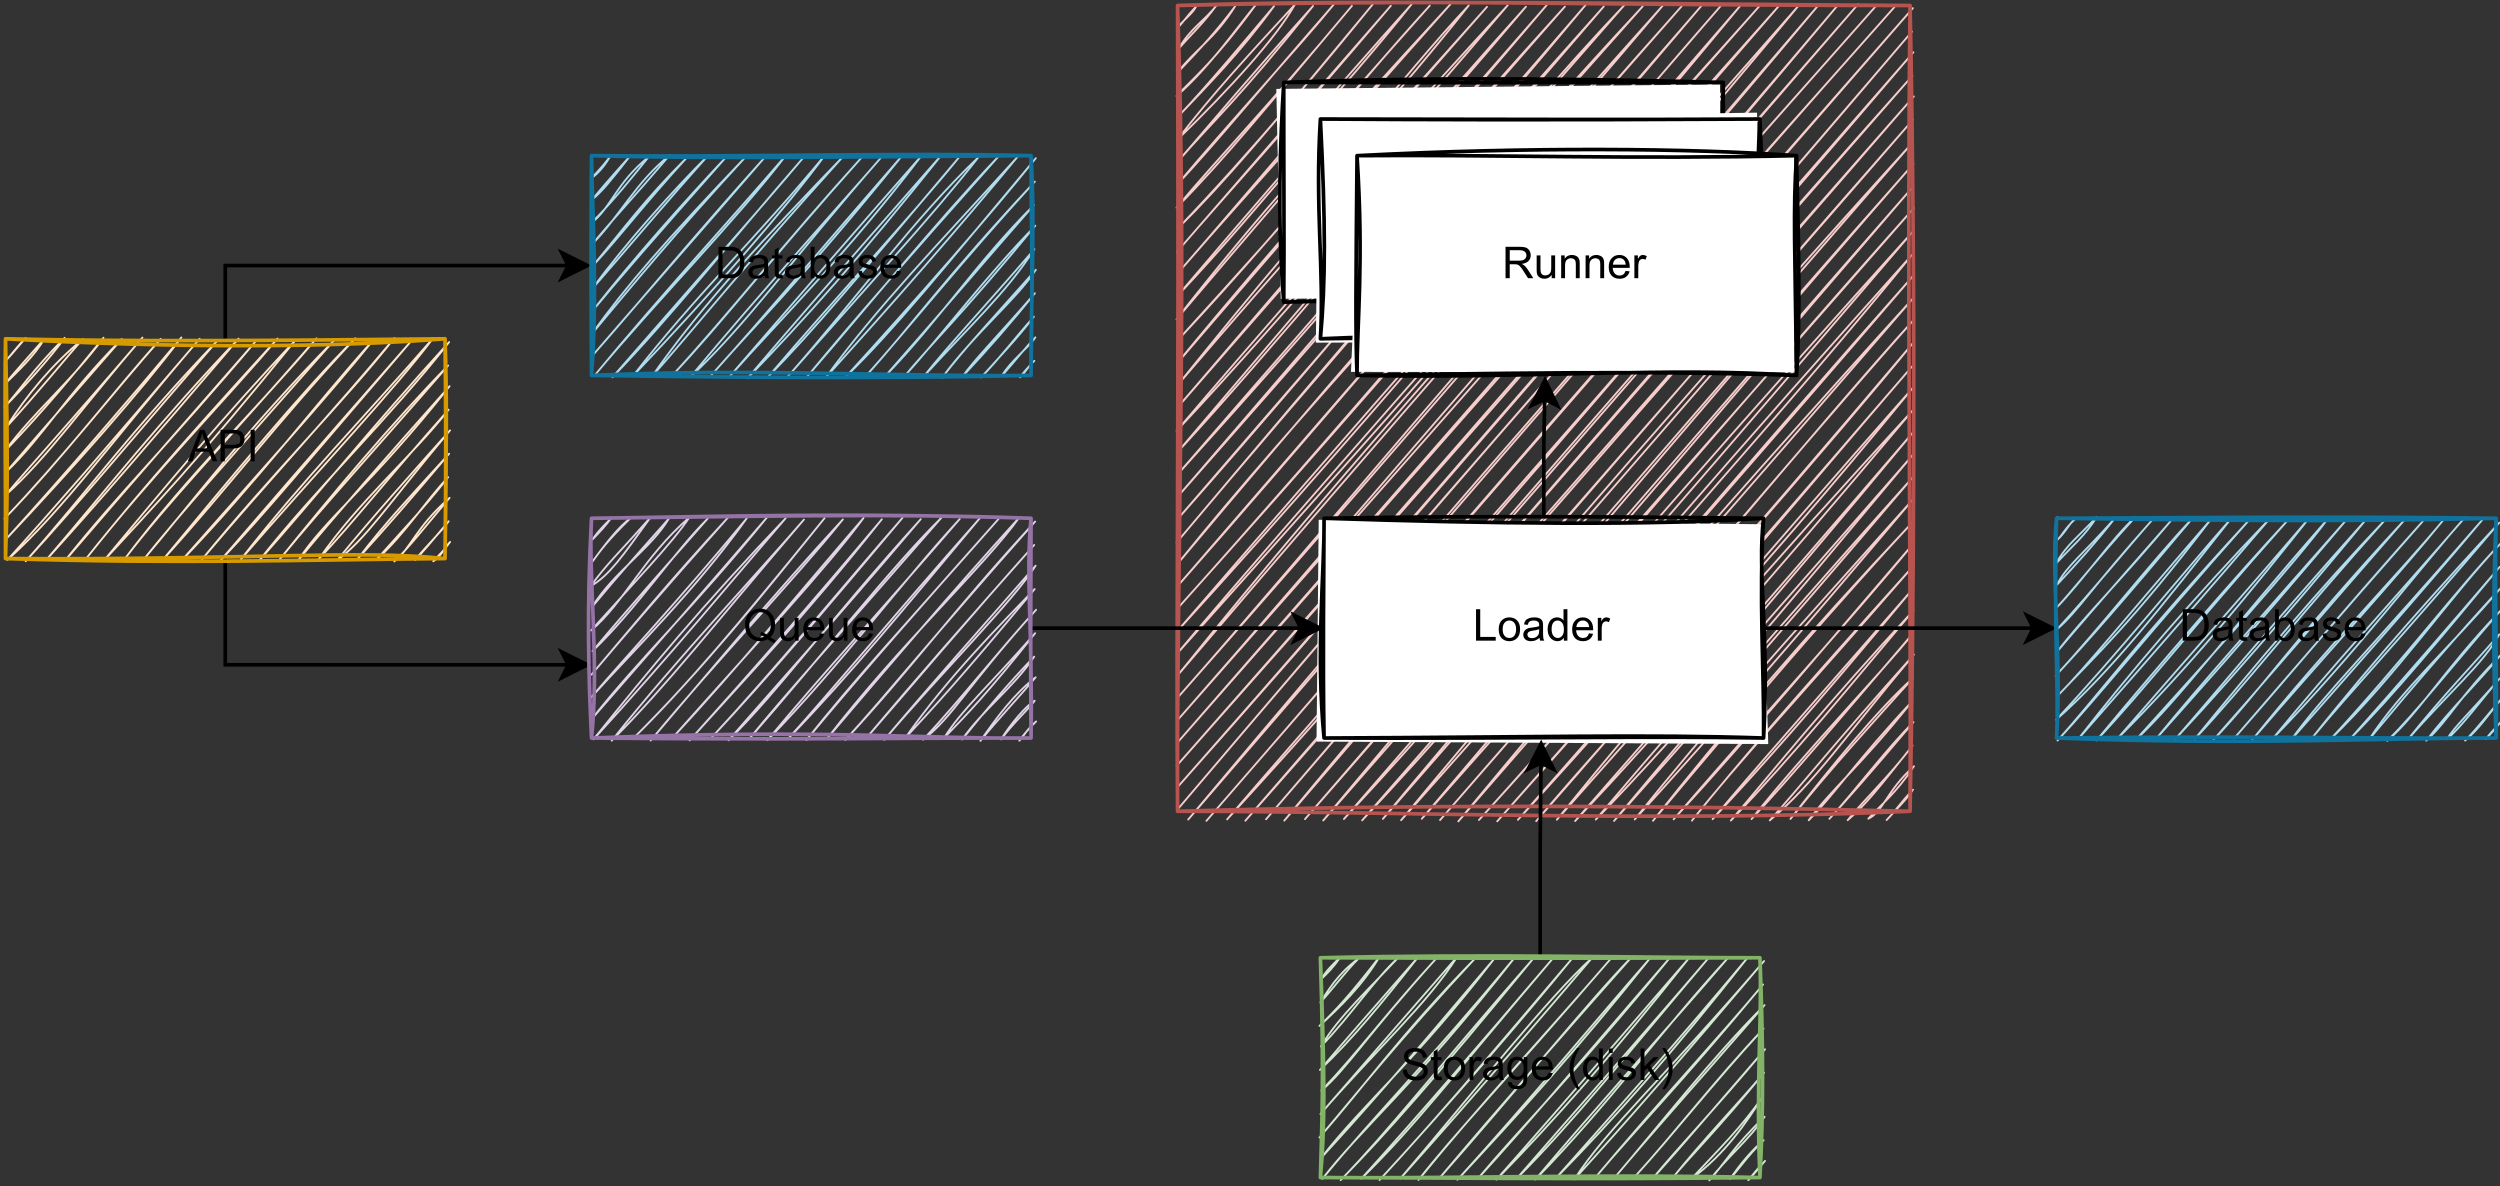 <?xml version="1.0" encoding="UTF-8" standalone="no"?>
<svg 
   width="511.92pt"
   height="242.88pt"
   viewBox="0 0 511.92 242.88"
   version="1.1"
   id="svg265"
   xmlns:xlink="http://www.w3.org/1999/xlink"
   xmlns="http://www.w3.org/2000/svg"
   xmlns:svg="http://www.w3.org/2000/svg" content="%3Cmxfile%20host%3D%22app.diagrams.net%22%20modified%3D%222022-06-08T19%3A40%3A25.981Z%22%20agent%3D%225.0%20(Windows%20NT%2010.0%3B%20Win64%3B%20x64)%20AppleWebKit%2F537.36%20(KHTML%2C%20like%20Gecko)%20Chrome%2F102.0.0.0%20Safari%2F537.36%22%20etag%3D%22dAiBc43xRVf0UY_buo6x%22%20version%3D%2219.0.3%22%3E%3Cdiagram%20id%3D%22djGO7tUXRjNEumxnA6wr%22%20name%3D%22Page-1%22%3E3Vlbb9owFP41kbaHVXac6%2BNK27USk7rRqu3TZOIDyRpiZpwC%2B%2FVziEMSQjvWQc2GeMg5Pnbi7zs3JxbpTRafBJ3GnzmD1LIRW1jkzLJt7Ni2VfwRW5Ya38WlYiwSpo1qxSD5CVqJtDZPGMxahpLzVCbTtjLiWQaRbOmoEHzeNhvxtH3XKR3rO6JaMYhoCh2zu4TJuNQGtl%2FrLyEZx9WdsReWIxNaGeuFZzFlfN5QkXOL9ATnsryaLHqQFuBVuJTzLp4ZXT%2BYgEzuMuHmOv3RRzdh2P%2BWXETzy6vbu%2FxDBfMTTXO9Y%2F20cllBIHieMShWQRY5nceJhMGURsXoXJGudLGcpErC6nL2CDKKtTBK0rTHUy5WC5FREEEUFUZS8EdojAwD13GL1fXTgJCweHafeI2ecjvgE5BiqUz0BAfpPWmPcyoC5jV%2FdmUTN7hbM0W1z4zXa9ewqguN7B%2BgvHaBGlRgys20yIWM%2BZhnND2vtadt2GubPudTje93kHKpY4bmkrepgEUi74vpJ66WHhojZwu98kpYVkKm9nvfFB5WK3ieXynqiSupNfMaRKIgA6GV5baLvb5MpoKG5yKClzxVBz8VY5Av2ZHt3iEgpTJ5aj%2FI%2FpnGx8M0ehXT7m94NkGpZ5JS3MmQH6%2Bv%2Fi5JbubFEXjb8yLzwyFCm2l1D0kyaOdIF%2BNOjsT2lhzpHSxFHrIO7aOq2GG7qjimESPHjhjZQMw1jZjTQexrrrpGcWS4ORu4eaZx843UtHV9OnHsoFmj8AlCtuFuxN2xdDlGmxFiljhjjcWu7JQp0xQ9bicd9Tllx5eONloFr3uceuNWwTGdj0JnMx%2B96nQ04plsNHto9dtvJAQ7RoJrMhCCTiAMJBfFixkbvWPJ7PH9HkNio%2FdmLgTM2dZ7B%2FaQeN5heiEvMB1E2HAQmTt0kn8hJHC3u%2F%2BSg7rc57kTsPJ%2Bf5vvh55PqHeAamIfXTUpXy60kD6jkg7pbL9gDzFjI7QNbIx8EsIbgG3%2BJFGdUf9DsL039Gwl1t8NVmONry%2Fk%2FBc%3D%3C%2Fdiagram%3E%3C%2Fmxfile%3E">
  <rect x="0" y="0" width="511.92" height="242.88" fill="#333333" stroke="none"/>
  <defs
     id="defs81">
    <g
       id="g73">
      <g
         id="glyph-0-0" />
      <g
         id="glyph-0-1">
        <path
           d="M -0.016 0 L 2.469 -6.438 L 3.375 -6.438 L 6.016 0 L 5.047 0 L 4.297 -1.953 L 1.594 -1.953 L 0.891 0 Z M 1.844 -2.641 L 4.031 -2.641 L 3.359 -4.438 C 3.148 -4.977 3 -5.422 2.906 -5.766 C 2.82 -5.348 2.703 -4.938 2.547 -4.531 Z M 1.844 -2.641 "
           id="path3" />
      </g>
      <g
         id="glyph-0-2">
        <path
           d="M 0.688 0 L 0.688 -6.438 L 3.125 -6.438 C 3.551 -6.438 3.879 -6.414 4.109 -6.375 C 4.422 -6.32 4.68 -6.223 4.891 -6.078 C 5.109 -5.93 5.281 -5.723 5.406 -5.453 C 5.539 -5.191 5.609 -4.898 5.609 -4.578 C 5.609 -4.023 5.43 -3.562 5.078 -3.188 C 4.734 -2.812 4.109 -2.625 3.203 -2.625 L 1.547 -2.625 L 1.547 0 Z M 1.547 -3.375 L 3.219 -3.375 C 3.758 -3.375 4.145 -3.477 4.375 -3.688 C 4.613 -3.895 4.734 -4.18 4.734 -4.547 C 4.734 -4.816 4.664 -5.047 4.531 -5.234 C 4.395 -5.43 4.211 -5.562 3.984 -5.625 C 3.848 -5.664 3.582 -5.688 3.188 -5.688 L 1.547 -5.688 Z M 1.547 -3.375 "
           id="path6" />
      </g>
      <g
         id="glyph-0-3">
        <path
           d="M 0.844 0 L 0.844 -6.438 L 1.688 -6.438 L 1.688 0 Z M 0.844 0 "
           id="path9" />
      </g>
      <g
         id="glyph-0-4">
        <path
           d="M 0.703 0 L 0.703 -6.438 L 3.562 -6.438 C 4.133 -6.438 4.57 -6.379 4.875 -6.266 C 5.176 -6.148 5.414 -5.945 5.594 -5.656 C 5.77 -5.363 5.859 -5.039 5.859 -4.688 C 5.859 -4.227 5.707 -3.844 5.406 -3.531 C 5.113 -3.219 4.66 -3.02 4.047 -2.938 C 4.266 -2.82 4.438 -2.711 4.562 -2.609 C 4.812 -2.379 5.047 -2.094 5.266 -1.75 L 6.391 0 L 5.312 0 L 4.453 -1.344 C 4.211 -1.727 4.008 -2.02 3.844 -2.219 C 3.688 -2.426 3.539 -2.57 3.406 -2.656 C 3.281 -2.738 3.156 -2.797 3.031 -2.828 C 2.926 -2.848 2.766 -2.859 2.547 -2.859 L 1.562 -2.859 L 1.562 0 Z M 1.562 -3.594 L 3.391 -3.594 C 3.785 -3.594 4.094 -3.633 4.312 -3.719 C 4.531 -3.801 4.695 -3.93 4.812 -4.109 C 4.926 -4.285 4.984 -4.477 4.984 -4.688 C 4.984 -4.988 4.867 -5.238 4.641 -5.438 C 4.422 -5.633 4.07 -5.734 3.594 -5.734 L 1.562 -5.734 Z M 1.562 -3.594 "
           id="path12" />
      </g>
      <g
         id="glyph-0-5">
        <path
           d="M 3.656 0 L 3.656 -0.688 C 3.289 -0.156 2.797 0.109 2.172 0.109 C 1.898 0.109 1.645 0.055 1.406 -0.047 C 1.164 -0.16 0.984 -0.297 0.859 -0.453 C 0.742 -0.609 0.664 -0.801 0.625 -1.031 C 0.594 -1.188 0.578 -1.438 0.578 -1.781 L 0.578 -4.672 L 1.359 -4.672 L 1.359 -2.078 C 1.359 -1.66 1.379 -1.383 1.422 -1.25 C 1.461 -1.039 1.562 -0.875 1.719 -0.75 C 1.883 -0.633 2.086 -0.578 2.328 -0.578 C 2.566 -0.578 2.789 -0.633 3 -0.75 C 3.207 -0.875 3.352 -1.039 3.438 -1.25 C 3.52 -1.457 3.562 -1.766 3.562 -2.172 L 3.562 -4.672 L 4.359 -4.672 L 4.359 0 Z M 3.656 0 "
           id="path15" />
      </g>
      <g
         id="glyph-0-6">
        <path
           d="M 0.594 0 L 0.594 -4.672 L 1.312 -4.672 L 1.312 -4 C 1.645 -4.508 2.141 -4.766 2.797 -4.766 C 3.078 -4.766 3.332 -4.711 3.562 -4.609 C 3.801 -4.516 3.977 -4.383 4.094 -4.219 C 4.207 -4.062 4.289 -3.867 4.344 -3.641 C 4.375 -3.492 4.391 -3.238 4.391 -2.875 L 4.391 0 L 3.594 0 L 3.594 -2.844 C 3.594 -3.164 3.562 -3.406 3.5 -3.562 C 3.438 -3.719 3.328 -3.844 3.172 -3.938 C 3.016 -4.039 2.832 -4.094 2.625 -4.094 C 2.289 -4.094 2 -3.984 1.75 -3.766 C 1.508 -3.555 1.391 -3.148 1.391 -2.547 L 1.391 0 Z M 0.594 0 "
           id="path18" />
      </g>
      <g
         id="glyph-0-7">
        <path
           d="M 3.781 -1.5 L 4.609 -1.406 C 4.473 -0.926 4.227 -0.551 3.875 -0.281 C 3.531 -0.02 3.086 0.109 2.547 0.109 C 1.867 0.109 1.328 -0.098 0.922 -0.516 C 0.523 -0.941 0.328 -1.535 0.328 -2.297 C 0.328 -3.078 0.531 -3.68 0.938 -4.109 C 1.344 -4.547 1.867 -4.766 2.516 -4.766 C 3.141 -4.766 3.645 -4.551 4.031 -4.125 C 4.426 -3.707 4.625 -3.113 4.625 -2.344 C 4.625 -2.289 4.625 -2.219 4.625 -2.125 L 1.141 -2.125 C 1.172 -1.613 1.316 -1.223 1.578 -0.953 C 1.836 -0.68 2.164 -0.547 2.562 -0.547 C 2.852 -0.547 3.098 -0.617 3.297 -0.766 C 3.504 -0.922 3.664 -1.164 3.781 -1.5 Z M 1.188 -2.781 L 3.797 -2.781 C 3.766 -3.176 3.664 -3.473 3.5 -3.672 C 3.25 -3.973 2.922 -4.125 2.516 -4.125 C 2.148 -4.125 1.844 -4 1.594 -3.75 C 1.352 -3.508 1.219 -3.188 1.188 -2.781 Z M 1.188 -2.781 "
           id="path21" />
      </g>
      <g
         id="glyph-0-8">
        <path
           d="M 0.578 0 L 0.578 -4.672 L 1.297 -4.672 L 1.297 -3.953 C 1.473 -4.285 1.641 -4.504 1.797 -4.609 C 1.953 -4.711 2.125 -4.766 2.312 -4.766 C 2.57 -4.766 2.844 -4.68 3.125 -4.516 L 2.844 -3.781 C 2.656 -3.895 2.461 -3.953 2.266 -3.953 C 2.098 -3.953 1.941 -3.898 1.797 -3.797 C 1.66 -3.691 1.562 -3.547 1.5 -3.359 C 1.414 -3.078 1.375 -2.77 1.375 -2.438 L 1.375 0 Z M 0.578 0 "
           id="path24" />
      </g>
      <g
         id="glyph-0-9">
        <path
           d="M 0.656 0 L 0.656 -6.438 L 1.516 -6.438 L 1.516 -0.766 L 4.688 -0.766 L 4.688 0 Z M 0.656 0 "
           id="path27" />
      </g>
      <g
         id="glyph-0-10">
        <path
           d="M 0.297 -2.328 C 0.297 -3.191 0.535 -3.832 1.016 -4.25 C 1.422 -4.594 1.91 -4.766 2.484 -4.766 C 3.129 -4.766 3.656 -4.555 4.062 -4.141 C 4.469 -3.723 4.672 -3.145 4.672 -2.406 C 4.672 -1.801 4.578 -1.328 4.391 -0.984 C 4.211 -0.641 3.953 -0.367 3.609 -0.172 C 3.266 0.016 2.891 0.109 2.484 0.109 C 1.828 0.109 1.297 -0.098 0.891 -0.516 C 0.492 -0.941 0.297 -1.547 0.297 -2.328 Z M 1.109 -2.328 C 1.109 -1.734 1.238 -1.285 1.5 -0.984 C 1.758 -0.691 2.086 -0.547 2.484 -0.547 C 2.879 -0.547 3.207 -0.691 3.469 -0.984 C 3.727 -1.285 3.859 -1.742 3.859 -2.359 C 3.859 -2.93 3.727 -3.367 3.469 -3.672 C 3.207 -3.973 2.879 -4.125 2.484 -4.125 C 2.086 -4.125 1.758 -3.973 1.5 -3.672 C 1.238 -3.379 1.109 -2.93 1.109 -2.328 Z M 1.109 -2.328 "
           id="path30" />
      </g>
      <g
         id="glyph-0-11">
        <path
           d="M 3.641 -0.578 C 3.348 -0.328 3.066 -0.148 2.797 -0.047 C 2.523 0.055 2.234 0.109 1.922 0.109 C 1.41 0.109 1.016 -0.016 0.734 -0.266 C 0.461 -0.516 0.328 -0.836 0.328 -1.234 C 0.328 -1.461 0.379 -1.672 0.484 -1.859 C 0.586 -2.047 0.723 -2.195 0.891 -2.312 C 1.055 -2.426 1.242 -2.516 1.453 -2.578 C 1.609 -2.609 1.844 -2.645 2.156 -2.688 C 2.801 -2.758 3.273 -2.852 3.578 -2.969 C 3.578 -3.07 3.578 -3.141 3.578 -3.172 C 3.578 -3.492 3.504 -3.719 3.359 -3.844 C 3.148 -4.031 2.848 -4.125 2.453 -4.125 C 2.078 -4.125 1.801 -4.055 1.625 -3.922 C 1.445 -3.797 1.316 -3.566 1.234 -3.234 L 0.469 -3.328 C 0.531 -3.66 0.641 -3.926 0.797 -4.125 C 0.961 -4.332 1.195 -4.488 1.5 -4.594 C 1.812 -4.707 2.164 -4.766 2.562 -4.766 C 2.969 -4.766 3.289 -4.719 3.531 -4.625 C 3.781 -4.531 3.961 -4.41 4.078 -4.266 C 4.203 -4.129 4.285 -3.953 4.328 -3.734 C 4.359 -3.598 4.375 -3.359 4.375 -3.016 L 4.375 -1.953 C 4.375 -1.223 4.391 -0.758 4.422 -0.562 C 4.453 -0.363 4.52 -0.176 4.625 0 L 3.797 0 C 3.711 -0.164 3.66 -0.359 3.641 -0.578 Z M 3.578 -2.344 C 3.285 -2.227 2.852 -2.129 2.281 -2.047 C 1.957 -1.992 1.727 -1.938 1.594 -1.875 C 1.457 -1.82 1.352 -1.738 1.281 -1.625 C 1.207 -1.508 1.172 -1.383 1.172 -1.25 C 1.172 -1.039 1.25 -0.863 1.406 -0.719 C 1.562 -0.582 1.797 -0.516 2.109 -0.516 C 2.41 -0.516 2.68 -0.582 2.922 -0.719 C 3.16 -0.852 3.336 -1.035 3.453 -1.266 C 3.535 -1.441 3.578 -1.703 3.578 -2.047 Z M 3.578 -2.344 "
           id="path33" />
      </g>
      <g
         id="glyph-0-12">
        <path
           d="M 3.625 0 L 3.625 -0.594 C 3.32 -0.125 2.883 0.109 2.312 0.109 C 1.945 0.109 1.609 0.004 1.297 -0.203 C 0.984 -0.41 0.738 -0.695 0.562 -1.062 C 0.395 -1.426 0.312 -1.848 0.312 -2.328 C 0.312 -2.797 0.391 -3.219 0.547 -3.594 C 0.703 -3.977 0.93 -4.27 1.234 -4.469 C 1.547 -4.664 1.895 -4.766 2.281 -4.766 C 2.562 -4.766 2.812 -4.707 3.031 -4.594 C 3.25 -4.477 3.426 -4.32 3.562 -4.125 L 3.562 -6.438 L 4.359 -6.438 L 4.359 0 Z M 1.125 -2.328 C 1.125 -1.734 1.25 -1.285 1.5 -0.984 C 1.75 -0.691 2.047 -0.547 2.391 -0.547 C 2.734 -0.547 3.023 -0.688 3.266 -0.969 C 3.516 -1.25 3.641 -1.68 3.641 -2.266 C 3.641 -2.898 3.516 -3.367 3.266 -3.672 C 3.016 -3.973 2.711 -4.125 2.359 -4.125 C 2.004 -4.125 1.707 -3.977 1.469 -3.688 C 1.238 -3.395 1.125 -2.941 1.125 -2.328 Z M 1.125 -2.328 "
           id="path36" />
      </g>
      <g
         id="glyph-0-13">
        <path
           d="M 0.406 -2.062 L 1.203 -2.141 C 1.242 -1.816 1.332 -1.551 1.469 -1.344 C 1.613 -1.133 1.832 -0.969 2.125 -0.844 C 2.414 -0.719 2.742 -0.656 3.109 -0.656 C 3.43 -0.656 3.719 -0.703 3.969 -0.797 C 4.219 -0.891 4.406 -1.02 4.531 -1.188 C 4.656 -1.363 4.719 -1.551 4.719 -1.75 C 4.719 -1.945 4.656 -2.117 4.531 -2.266 C 4.414 -2.422 4.223 -2.551 3.953 -2.656 C 3.785 -2.727 3.406 -2.832 2.812 -2.969 C 2.219 -3.113 1.801 -3.25 1.562 -3.375 C 1.258 -3.531 1.031 -3.727 0.875 -3.969 C 0.727 -4.207 0.656 -4.477 0.656 -4.781 C 0.656 -5.102 0.742 -5.406 0.922 -5.688 C 1.109 -5.969 1.379 -6.18 1.734 -6.328 C 2.086 -6.473 2.484 -6.547 2.922 -6.547 C 3.398 -6.547 3.82 -6.469 4.188 -6.312 C 4.551 -6.164 4.828 -5.941 5.016 -5.641 C 5.211 -5.336 5.32 -5 5.344 -4.625 L 4.516 -4.562 C 4.473 -4.969 4.328 -5.273 4.078 -5.484 C 3.828 -5.691 3.453 -5.797 2.953 -5.797 C 2.441 -5.797 2.066 -5.703 1.828 -5.516 C 1.586 -5.328 1.469 -5.098 1.469 -4.828 C 1.469 -4.598 1.551 -4.41 1.719 -4.266 C 1.883 -4.109 2.312 -3.953 3 -3.797 C 3.695 -3.641 4.176 -3.504 4.438 -3.391 C 4.812 -3.223 5.086 -3.004 5.266 -2.734 C 5.441 -2.473 5.531 -2.164 5.531 -1.812 C 5.531 -1.477 5.43 -1.156 5.234 -0.844 C 5.035 -0.539 4.754 -0.305 4.391 -0.141 C 4.023 0.023 3.613 0.109 3.156 0.109 C 2.57 0.109 2.082 0.023 1.688 -0.141 C 1.289 -0.316 0.977 -0.57 0.75 -0.906 C 0.531 -1.25 0.414 -1.633 0.406 -2.062 Z M 0.406 -2.062 "
           id="path39" />
      </g>
      <g
         id="glyph-0-14">
        <path
           d="M 2.328 -0.703 L 2.438 -0.016 C 2.207 0.035 2.008 0.062 1.844 0.062 C 1.551 0.062 1.328 0.016 1.172 -0.078 C 1.016 -0.172 0.898 -0.289 0.828 -0.438 C 0.766 -0.582 0.734 -0.891 0.734 -1.359 L 0.734 -4.047 L 0.156 -4.047 L 0.156 -4.672 L 0.734 -4.672 L 0.734 -5.828 L 1.531 -6.297 L 1.531 -4.672 L 2.328 -4.672 L 2.328 -4.047 L 1.531 -4.047 L 1.531 -1.328 C 1.531 -1.098 1.539 -0.953 1.562 -0.891 C 1.594 -0.828 1.641 -0.773 1.703 -0.734 C 1.766 -0.691 1.852 -0.672 1.969 -0.672 C 2.062 -0.672 2.18 -0.68 2.328 -0.703 Z M 2.328 -0.703 "
           id="path42" />
      </g>
      <g
         id="glyph-0-15">
        <path
           d="M 0.453 0.391 L 1.219 0.5 C 1.25 0.738 1.336 0.91 1.484 1.016 C 1.68 1.16 1.953 1.234 2.297 1.234 C 2.66 1.234 2.941 1.16 3.141 1.016 C 3.336 0.867 3.473 0.664 3.547 0.406 C 3.586 0.238 3.602 -0.098 3.594 -0.609 C 3.25 -0.203 2.82 0 2.312 0 C 1.664 0 1.164 -0.227 0.812 -0.688 C 0.469 -1.156 0.297 -1.711 0.297 -2.359 C 0.297 -2.805 0.375 -3.219 0.531 -3.594 C 0.695 -3.969 0.93 -4.254 1.234 -4.453 C 1.535 -4.66 1.895 -4.766 2.312 -4.766 C 2.863 -4.766 3.316 -4.547 3.672 -4.109 L 3.672 -4.672 L 4.406 -4.672 L 4.406 -0.641 C 4.406 0.086 4.328 0.602 4.172 0.906 C 4.023 1.207 3.789 1.445 3.469 1.625 C 3.156 1.801 2.766 1.891 2.297 1.891 C 1.734 1.891 1.281 1.766 0.938 1.516 C 0.602 1.266 0.441 0.891 0.453 0.391 Z M 1.109 -2.422 C 1.109 -1.805 1.227 -1.359 1.469 -1.078 C 1.707 -0.797 2.008 -0.656 2.375 -0.656 C 2.738 -0.656 3.047 -0.797 3.297 -1.078 C 3.547 -1.359 3.672 -1.797 3.672 -2.391 C 3.672 -2.961 3.539 -3.395 3.281 -3.688 C 3.031 -3.977 2.727 -4.125 2.375 -4.125 C 2.02 -4.125 1.719 -3.977 1.469 -3.688 C 1.227 -3.406 1.109 -2.984 1.109 -2.422 Z M 1.109 -2.422 "
           id="path45" />
      </g>
      <g
         id="glyph-0-16" />
      <g
         id="glyph-0-17">
        <path
           d="M 2.109 1.891 C 1.672 1.336 1.301 0.695 1 -0.031 C 0.695 -0.77 0.547 -1.535 0.547 -2.328 C 0.547 -3.023 0.66 -3.695 0.891 -4.344 C 1.148 -5.082 1.555 -5.816 2.109 -6.547 L 2.672 -6.547 C 2.316 -5.941 2.082 -5.508 1.969 -5.25 C 1.789 -4.844 1.648 -4.422 1.547 -3.984 C 1.422 -3.43 1.359 -2.879 1.359 -2.328 C 1.359 -0.922 1.797 0.484 2.672 1.891 Z M 2.109 1.891 "
           id="path49" />
      </g>
      <g
         id="glyph-0-18">
        <path
           d="M 0.594 -5.531 L 0.594 -6.438 L 1.391 -6.438 L 1.391 -5.531 Z M 0.594 0 L 0.594 -4.672 L 1.391 -4.672 L 1.391 0 Z M 0.594 0 "
           id="path52" />
      </g>
      <g
         id="glyph-0-19">
        <path
           d="M 0.281 -1.391 L 1.062 -1.516 C 1.102 -1.203 1.223 -0.961 1.422 -0.797 C 1.629 -0.629 1.91 -0.547 2.266 -0.547 C 2.629 -0.547 2.898 -0.617 3.078 -0.766 C 3.254 -0.91 3.344 -1.082 3.344 -1.281 C 3.344 -1.469 3.266 -1.609 3.109 -1.703 C 2.992 -1.773 2.723 -1.867 2.297 -1.984 C 1.711 -2.129 1.305 -2.254 1.078 -2.359 C 0.859 -2.461 0.691 -2.609 0.578 -2.797 C 0.461 -2.984 0.406 -3.191 0.406 -3.422 C 0.406 -3.629 0.453 -3.82 0.547 -4 C 0.641 -4.176 0.77 -4.328 0.938 -4.453 C 1.062 -4.535 1.227 -4.609 1.438 -4.672 C 1.656 -4.734 1.883 -4.766 2.125 -4.766 C 2.488 -4.766 2.805 -4.711 3.078 -4.609 C 3.359 -4.504 3.566 -4.363 3.703 -4.188 C 3.836 -4.008 3.93 -3.77 3.984 -3.469 L 3.203 -3.359 C 3.172 -3.598 3.066 -3.785 2.891 -3.922 C 2.723 -4.055 2.488 -4.125 2.188 -4.125 C 1.82 -4.125 1.562 -4.062 1.406 -3.938 C 1.25 -3.82 1.172 -3.68 1.172 -3.516 C 1.172 -3.41 1.203 -3.32 1.266 -3.25 C 1.328 -3.156 1.43 -3.082 1.578 -3.031 C 1.648 -3 1.879 -2.93 2.266 -2.828 C 2.828 -2.68 3.219 -2.562 3.438 -2.469 C 3.664 -2.375 3.844 -2.234 3.969 -2.047 C 4.094 -1.867 4.156 -1.645 4.156 -1.375 C 4.156 -1.102 4.078 -0.852 3.922 -0.625 C 3.766 -0.395 3.539 -0.211 3.25 -0.078 C 2.969 0.047 2.641 0.109 2.266 0.109 C 1.66 0.109 1.195 -0.016 0.875 -0.266 C 0.562 -0.523 0.363 -0.898 0.281 -1.391 Z M 0.281 -1.391 "
           id="path55" />
      </g>
      <g
         id="glyph-0-20">
        <path
           d="M 0.594 0 L 0.594 -6.438 L 1.391 -6.438 L 1.391 -2.766 L 3.266 -4.672 L 4.281 -4.672 L 2.5 -2.938 L 4.469 0 L 3.484 0 L 1.953 -2.391 L 1.391 -1.844 L 1.391 0 Z M 0.594 0 "
           id="path58" />
      </g>
      <g
         id="glyph-0-21">
        <path
           d="M 1.109 1.891 L 0.547 1.891 C 1.422 0.484 1.859 -0.922 1.859 -2.328 C 1.859 -2.879 1.797 -3.426 1.672 -3.969 C 1.566 -4.406 1.426 -4.828 1.25 -5.234 C 1.133 -5.492 0.898 -5.93 0.547 -6.547 L 1.109 -6.547 C 1.66 -5.816 2.066 -5.082 2.328 -4.344 C 2.555 -3.695 2.672 -3.023 2.672 -2.328 C 2.672 -1.535 2.52 -0.77 2.219 -0.031 C 1.914 0.695 1.547 1.336 1.109 1.891 Z M 1.109 1.891 "
           id="path61" />
      </g>
      <g
         id="glyph-0-22">
        <path
           d="M 5.578 -0.688 C 5.973 -0.414 6.336 -0.219 6.672 -0.094 L 6.422 0.5 C 5.953 0.332 5.488 0.066 5.031 -0.297 C 4.551 -0.023 4.023 0.109 3.453 0.109 C 2.867 0.109 2.336 -0.031 1.859 -0.312 C 1.391 -0.594 1.023 -0.988 0.766 -1.5 C 0.516 -2.008 0.391 -2.582 0.391 -3.219 C 0.391 -3.852 0.516 -4.43 0.766 -4.953 C 1.023 -5.473 1.395 -5.867 1.875 -6.141 C 2.352 -6.422 2.883 -6.562 3.469 -6.562 C 4.062 -6.562 4.598 -6.414 5.078 -6.125 C 5.555 -5.844 5.922 -5.445 6.172 -4.938 C 6.422 -4.438 6.547 -3.863 6.547 -3.219 C 6.547 -2.695 6.461 -2.223 6.297 -1.797 C 6.141 -1.367 5.898 -1 5.578 -0.688 Z M 3.703 -1.781 C 4.191 -1.645 4.598 -1.441 4.922 -1.172 C 5.422 -1.617 5.672 -2.301 5.672 -3.219 C 5.672 -3.75 5.582 -4.207 5.406 -4.594 C 5.227 -4.977 4.969 -5.281 4.625 -5.5 C 4.281 -5.719 3.895 -5.828 3.469 -5.828 C 2.832 -5.828 2.305 -5.609 1.891 -5.172 C 1.473 -4.734 1.266 -4.082 1.266 -3.219 C 1.266 -2.383 1.473 -1.742 1.891 -1.297 C 2.305 -0.848 2.832 -0.625 3.469 -0.625 C 3.781 -0.625 4.07 -0.68 4.344 -0.797 C 4.07 -0.961 3.789 -1.082 3.5 -1.156 Z M 3.703 -1.781 "
           id="path64" />
      </g>
      <g
         id="glyph-0-23">
        <path
           d="M 0.688 0 L 0.688 -6.438 L 2.906 -6.438 C 3.414 -6.438 3.801 -6.406 4.062 -6.344 C 4.426 -6.258 4.738 -6.109 5 -5.891 C 5.344 -5.598 5.598 -5.227 5.766 -4.781 C 5.93 -4.344 6.016 -3.832 6.016 -3.25 C 6.016 -2.758 5.957 -2.328 5.844 -1.953 C 5.727 -1.578 5.582 -1.266 5.406 -1.016 C 5.227 -0.766 5.031 -0.566 4.812 -0.422 C 4.602 -0.285 4.348 -0.18 4.047 -0.109 C 3.754 -0.035 3.41 0 3.016 0 Z M 1.547 -0.766 L 2.922 -0.766 C 3.348 -0.766 3.68 -0.801 3.922 -0.875 C 4.16 -0.957 4.352 -1.07 4.5 -1.219 C 4.695 -1.414 4.852 -1.688 4.969 -2.031 C 5.082 -2.375 5.141 -2.785 5.141 -3.266 C 5.141 -3.941 5.031 -4.457 4.812 -4.812 C 4.594 -5.176 4.32 -5.422 4 -5.547 C 3.77 -5.641 3.406 -5.688 2.906 -5.688 L 1.547 -5.688 Z M 1.547 -0.766 "
           id="path67" />
      </g>
      <g
         id="glyph-0-24">
        <path
           d="M 1.328 0 L 0.594 0 L 0.594 -6.438 L 1.375 -6.438 L 1.375 -4.141 C 1.707 -4.555 2.133 -4.766 2.656 -4.766 C 2.945 -4.766 3.219 -4.707 3.469 -4.594 C 3.727 -4.477 3.941 -4.316 4.109 -4.109 C 4.273 -3.898 4.406 -3.645 4.5 -3.344 C 4.594 -3.051 4.641 -2.738 4.641 -2.406 C 4.641 -1.602 4.441 -0.984 4.047 -0.547 C 3.648 -0.109 3.176 0.109 2.625 0.109 C 2.07 0.109 1.641 -0.117 1.328 -0.578 Z M 1.312 -2.375 C 1.312 -1.812 1.391 -1.406 1.547 -1.156 C 1.797 -0.75 2.129 -0.547 2.547 -0.547 C 2.898 -0.547 3.203 -0.695 3.453 -1 C 3.703 -1.301 3.828 -1.75 3.828 -2.344 C 3.828 -2.945 3.707 -3.395 3.469 -3.688 C 3.227 -3.977 2.938 -4.125 2.594 -4.125 C 2.238 -4.125 1.938 -3.973 1.688 -3.672 C 1.438 -3.367 1.312 -2.938 1.312 -2.375 Z M 1.312 -2.375 "
           id="path70" />
      </g>
    </g>
    <clipPath
       id="clip-0">
      <path
         clip-rule="nonzero"
         d="M 420 105 L 511.922 105 L 511.922 152 L 420 152 Z M 420 105 "
         id="path75" />
    </clipPath>
    <clipPath
       id="clip-1">
      <path
         clip-rule="nonzero"
         d="M 420 105 L 511.922 105 L 511.922 153 L 420 153 Z M 420 105 "
         id="path78" />
    </clipPath>
  </defs>
  <path
     fill="none"
     stroke-width="0.5"
     stroke-linecap="round"
     stroke-linejoin="round"
     stroke="rgb(97.249%, 80.779%, 79.999%)"
     stroke-opacity="1"
     stroke-miterlimit="10"
     d="M 321.1 0.881 L 321.1 0.881 M 321.1 0.881 L 321.1 0.881 M 320.839 7.28 C 322.319 5.128 325.169 3.241 326.092 1.24 M 320.839 7.28 C 322.34 5.889 323.111 4.383 326.092 1.24 M 321.24 12.918 C 324.45 7.191 328.348 5.258 331.73 0.839 M 321.24 12.918 C 323.872 9.719 327.561 6.509 331.73 0.839 M 320.98 19.322 C 325.779 13.001 331.052 10.26 336.722 1.209 M 320.98 19.322 C 327.222 12.84 332.022 7.52 336.722 1.209 M 320.719 25.721 C 329.442 18.238 337.842 6.222 342.36 0.808 M 320.719 25.721 C 325.888 20.239 330.927 16.362 342.36 0.808 M 321.11 31.359 C 329.281 22.73 337.9 14.111 347.352 1.167 M 321.11 31.359 C 329.229 22.772 338.629 11.501 347.352 1.167 M 320.85 37.758 C 335.721 23.329 348.228 9.401 353.001 0.782 M 320.85 37.758 C 330.349 25.33 341.24 13.58 353.001 0.782 M 321.24 43.402 C 330.912 32.302 337.681 26.571 357.982 1.141 M 321.24 43.402 C 330.401 32.818 340.411 20.76 357.982 1.141 M 320.98 49.801 C 336.05 31.959 354.762 11.652 363.631 0.74 M 320.98 49.801 C 332.001 37.998 341.307 26.341 363.631 0.74 M 320.719 56.2 C 334.611 42.13 345.148 28.858 368.612 1.1 M 320.719 56.2 C 332.392 42.161 344.45 30.119 368.612 1.1 M 321.11 61.838 C 333.632 49.462 345.549 35.429 374.261 0.709 M 321.11 61.838 C 342.298 39.691 362.141 15.628 374.261 0.709 M 320.85 68.242 C 335.19 51.609 349.978 35.58 379.237 1.068 M 320.85 68.242 C 340.13 46.028 358.159 25.242 379.237 1.068 M 321.251 73.88 C 343.288 48.441 365.601 24.809 384.891 0.672 M 321.251 73.88 C 342.318 49.649 362.802 25.138 384.891 0.672 M 320.99 80.279 C 346.148 53.511 367.628 25.309 389.868 1.032 M 320.99 80.279 C 342.36 55.189 363.282 30.812 389.868 1.032 M 320.719 86.668 C 341.73 59.738 363.36 35.512 395.521 0.641 M 320.719 86.668 C 338.551 65.72 354.522 46.7 395.521 0.641 M 321.121 92.321 C 354.778 56.528 383.672 18.587 400.498 1.001 M 321.121 92.321 C 353.261 56.992 384.391 21.542 400.498 1.001 M 320.86 98.72 C 348.681 64.818 380.691 29.082 405.49 1.36 M 320.86 98.72 C 339.609 77.038 355.7 57.94 405.49 1.36 M 321.251 104.358 C 340.708 80.378 356.409 60.332 411.128 0.959 M 321.251 104.358 C 350.098 70.571 380.108 37.592 411.128 0.959 M 320.99 110.757 C 353.761 72.338 389.909 30.458 416.12 1.319 M 320.99 110.757 C 354.512 72.129 388.112 34.449 416.12 1.319 M 320.73 117.151 C 353.48 82.259 383.318 45.882 421.758 0.928 M 320.73 117.151 C 342.85 91.18 364.6 66.392 421.758 0.928 M 321.121 122.8 C 347.852 93.77 374.021 61.171 426.75 1.293 M 321.121 122.8 C 352.381 86.047 385.121 47.252 426.75 1.293 M 320.86 129.199 C 362.438 83.098 403.129 36.049 432.388 0.891 M 320.86 129.199 C 361.911 81.748 403.947 34.001 432.388 0.891 M 321.261 134.842 C 356.388 95.041 391.04 55.23 437.38 1.251 M 321.261 134.842 C 356.398 94.13 391.952 52.062 437.38 1.251 M 321.001 141.241 C 367.659 88.429 411.889 33.668 443.019 0.86 M 321.001 141.241 C 350.359 107.188 380.29 72.411 443.019 0.86 M 320.73 147.63 C 359.452 101.55 402.212 52.672 448.011 1.22 M 320.73 147.63 C 363.308 97.022 407.777 44.459 448.011 1.22 M 321.131 153.278 C 354.83 111.492 393.51 71.952 453.649 0.829 M 321.131 153.278 C 355.83 111.961 391.77 69.982 453.649 0.829 M 320.87 159.672 C 357.388 118.292 390.712 78.242 458.641 1.188 M 320.87 159.672 C 374.72 97.381 427.547 36.018 458.641 1.188 M 321.261 165.321 C 364.861 116.75 404.958 69.05 464.279 0.792 M 321.261 165.321 C 355.742 126.859 390.092 88.022 464.279 0.792 M 321.001 171.719 C 378.539 108.741 434.118 41.422 469.271 1.152 M 321.001 171.719 C 372.422 112.17 426.359 51.02 469.271 1.152 M 320.74 178.108 C 358.628 133.123 398.601 89.21 474.909 0.761 M 320.74 178.108 C 371.333 121.669 420.971 66.001 474.909 0.761 M 321.131 183.762 C 367.628 125.978 416.188 72.338 479.901 1.121 M 321.131 183.762 C 377.028 118.152 434.749 52.229 479.901 1.121 M 320.87 190.15 C 361.14 144.461 397.429 99.429 485.539 0.719 M 320.87 190.15 C 362.12 143.471 402.27 96.782 485.539 0.719 M 321.272 195.799 C 379.738 129.293 442.07 59.941 490.531 1.079 M 321.272 195.799 C 366.44 144.248 410.94 91.201 490.531 1.079 M 321.011 202.198 C 378.529 136.53 436.27 72.452 496.17 0.688 M 321.011 202.198 C 377.919 136.692 434.379 73.052 496.17 0.688 M 320.74 208.592 C 392.88 126.552 463.669 45.522 501.162 1.048 M 320.74 208.592 C 378.018 143.878 434.963 80.248 501.162 1.048 M 321.141 214.24 C 376.658 151.241 431.992 86.339 506.8 0.652 M 321.141 214.24 C 362.042 168.239 401.728 122.258 506.8 0.652 M 320.881 220.629 C 364.142 169.708 408.382 117.521 511.792 1.011 M 320.881 220.629 C 377.08 154.518 434.238 88.231 511.792 1.011 M 323.898 223.26 C 372.442 165.31 420.758 109.278 516.779 1.371 M 323.898 223.26 C 395.052 140.73 466.582 57.679 516.779 1.371 M 328.88 223.62 C 405.599 135.019 481.86 47.69 521.76 1.73 M 328.88 223.62 C 369.712 176.68 409.382 129.798 521.76 1.73 M 334.528 223.219 C 380.967 169.13 428.699 117.25 521.5 8.129 M 334.528 223.219 C 373.969 180.14 412.269 135.691 521.5 8.129 M 339.51 223.578 C 399.873 153.711 462.648 81.722 521.901 13.773 M 339.51 223.578 C 411.67 141.981 481.668 60.931 521.901 13.773 M 345.158 223.193 C 388.461 172.548 435.119 119.022 521.64 20.172 M 345.158 223.193 C 395.719 164.612 445.212 106.172 521.64 20.172 M 350.14 223.552 C 391.728 173.027 438.079 121.711 522.031 25.82 M 350.14 223.552 C 408.84 155.081 468.458 87.809 522.031 25.82 M 355.788 223.151 C 419.82 148.781 484.779 75.032 521.771 32.209 M 355.788 223.151 C 415.74 154.711 474.628 85.849 521.771 32.209 M 360.77 223.51 C 406.152 171.792 450.157 120.788 521.51 38.608 M 360.77 223.51 C 415.938 157.468 473.179 91.779 521.51 38.608 M 366.419 223.12 C 411.878 174.132 452.7 123.649 521.901 44.251 M 366.419 223.12 C 421.571 159.75 475.628 96.5 521.901 44.251 M 371.4 223.479 C 410.378 181.578 447.75 136.562 521.64 50.65 M 371.4 223.479 C 413.442 175.508 455.16 126.651 521.64 50.65 M 377.049 223.088 C 419.111 172.319 462.841 124.102 522.042 56.288 M 377.049 223.088 C 426.37 166.91 475.232 108.72 522.042 56.288 M 382.03 223.448 C 429.96 165.571 480.261 108.631 521.771 62.692 M 382.03 223.448 C 428.36 171.678 474.341 118.298 521.771 62.692 M 387.679 223.052 C 434.108 168.16 478.119 117.448 521.51 69.091 M 387.679 223.052 C 440.022 164.07 492.6 104.859 521.51 69.091 M 392.661 223.411 C 434.759 175.242 476.379 126.202 521.911 74.729 M 392.661 223.411 C 430.679 179.489 468.87 136.598 521.911 74.729 M 397.647 223.771 C 430.679 183.981 459.48 149.631 521.651 81.128 M 397.647 223.771 C 435.338 180.302 472.851 137.698 521.651 81.128 M 403.291 223.38 C 451.392 170.672 496.43 114.791 522.042 86.772 M 403.291 223.38 C 443.899 178.619 483.038 130.778 522.042 86.772 M 408.278 223.74 C 454.879 171.521 500.62 119.163 521.781 93.171 M 408.278 223.74 C 440.09 187.529 472.741 151.272 521.781 93.171 M 413.921 223.338 C 452.69 181.182 489.739 136.478 521.52 99.57 M 413.921 223.338 C 454.972 176.758 494.763 130.621 521.52 99.57 M 418.908 223.698 C 445.02 192.672 474.492 163.221 521.911 105.208 M 418.908 223.698 C 447.849 190.849 476.608 156.399 521.911 105.208 M 424.551 223.312 C 452.211 192.068 480.662 160.521 521.651 111.612 M 424.551 223.312 C 453.06 188.129 483.038 153.45 521.651 111.612 M 429.538 223.672 C 454.722 196.971 480.672 167.129 522.052 117.25 M 429.538 223.672 C 451.022 198.91 474.07 173.179 522.052 117.25 M 435.181 223.271 C 460.36 197.409 482.97 170.068 521.781 123.649 M 435.181 223.271 C 468.75 183.611 503.981 144.243 521.781 123.649 M 440.168 223.63 C 469.318 188.582 501.922 151.908 521.52 130.048 M 440.168 223.63 C 460.1 201.078 481.511 177.17 521.52 130.048 M 445.812 223.239 C 468.39 198.488 488.572 175.242 521.922 135.691 M 445.812 223.239 C 465.603 198.389 485.8 175.992 521.922 135.691 M 450.798 223.599 C 469.568 199.822 491.782 173.83 521.661 142.09 M 450.798 223.599 C 476.259 193.11 502.079 163.122 521.661 142.09 M 456.442 223.198 C 481.23 194.428 504.778 168.791 522.052 147.729 M 456.442 223.198 C 478.958 198.66 500.422 172.829 522.052 147.729 M 461.429 223.562 C 473.992 207.659 490.151 190.552 521.791 154.128 M 461.429 223.562 C 474.982 206.778 490 189.478 521.791 154.128 M 467.072 223.172 C 480.162 209.05 492.892 195.09 521.531 160.532 M 467.072 223.172 C 485.049 201.911 504.82 179.848 521.531 160.532 M 472.059 223.531 C 489.718 205.168 505.059 186.18 521.922 166.17 M 472.059 223.531 C 484.179 209.321 497.759 192.188 521.922 166.17 M 477.702 223.14 C 493.142 203.74 514.048 182.318 521.661 172.569 M 477.702 223.14 C 489.078 210.978 500.911 196.82 521.661 172.569 M 482.689 223.5 C 494.908 213.271 502.751 201.229 522.052 178.212 M 482.689 223.5 C 491.422 213.839 499.692 203.178 522.052 178.212 M 488.332 223.099 C 499.333 208.92 512.261 193.131 521.791 184.611 M 488.332 223.099 C 499.609 208.962 512.229 195.309 521.791 184.611 M 493.319 223.458 C 500.25 216.512 506.508 207.018 521.531 191.01 M 493.319 223.458 C 499.468 214.98 507.389 208.79 521.531 191.01 M 498.963 223.067 C 504.559 216.893 507.701 213.479 521.932 196.648 M 498.963 223.067 C 506.722 214.532 514.689 203.761 521.932 196.648 M 503.949 223.432 C 509.03 217.169 514.778 212.062 521.672 203.052 M 503.949 223.432 C 508.9 219.279 512.589 214.449 521.672 203.052 M 509.588 223.031 C 513.668 221.192 514.548 215.381 522.062 208.691 M 509.588 223.031 C 513.199 219.008 517.102 216.2 522.062 208.691 M 514.58 223.391 C 516.68 221.093 520.212 217.612 521.802 215.09 M 514.58 223.391 C 516.648 221.41 518.321 218.68 521.802 215.09 "
     transform="matrix(0.75, 0, 0, 0.75, 0.375, 0.375)"
     id="path83" />
  <path
     fill="none"
     stroke-width="1"
     stroke-linecap="round"
     stroke-linejoin="round"
     stroke="rgb(72.159%, 32.939%, 31.369%)"
     stroke-opacity="1"
     stroke-miterlimit="10"
     d="M 321.001 1.001 C 377.95 -0.933 438.12 1.042 520.999 1.001 M 321.001 1.001 C 386.152 -0.609 451.012 0.599 520.999 1.001 M 520.999 1.001 C 520.082 75.11 521.302 153.528 520.999 220.999 M 520.999 1.001 C 522.682 84.88 521.948 169.39 520.999 220.999 M 520.999 220.999 C 452.112 224.042 381.129 220.988 321.001 220.999 M 520.999 220.999 C 452.122 219.258 382.849 219.18 321.001 220.999 M 321.001 220.999 C 320.771 148.938 323.648 76.939 321.001 1.001 M 321.001 220.999 C 320.568 169.52 321.428 117.328 321.001 1.001 "
     transform="matrix(0.75, 0, 0, 0.75, 0.375, 0.375)"
     id="path85" />
  <path
     fill="none"
     stroke-width="1"
     stroke-linecap="butt"
     stroke-linejoin="miter"
     stroke="rgb(0%, 0%, 0%)"
     stroke-opacity="1"
     stroke-miterlimit="10"
     d="M 60.999 152.002 L 60.999 181 L 154.628 181.021 "
     transform="matrix(0.75, 0, 0, 0.75, 0.375, 0.375)"
     id="path87" />
  <path
     fill-rule="nonzero"
     fill="rgb(0%, 0%, 0%)"
     fill-opacity="1"
     stroke-width="1"
     stroke-linecap="butt"
     stroke-linejoin="miter"
     stroke="rgb(0%, 0%, 0%)"
     stroke-opacity="1"
     stroke-miterlimit="10"
     d="M 159.88 181.021 L 152.882 184.523 L 154.628 181.021 L 152.882 177.519 Z M 159.88 181.021 "
     transform="matrix(0.75, 0, 0, 0.75, 0.375, 0.375)"
     id="path89" />
  <path
     fill="none"
     stroke-width="1"
     stroke-linecap="butt"
     stroke-linejoin="miter"
     stroke="rgb(0%, 0%, 0%)"
     stroke-opacity="1"
     stroke-miterlimit="10"
     d="M 60.999 91.998 L 60.999 71.999 L 154.628 71.999 "
     transform="matrix(0.75, 0, 0, 0.75, 0.375, 0.375)"
     id="path91" />
  <path
     fill-rule="nonzero"
     fill="rgb(0%, 0%, 0%)"
     fill-opacity="1"
     stroke-width="1"
     stroke-linecap="butt"
     stroke-linejoin="miter"
     stroke="rgb(0%, 0%, 0%)"
     stroke-opacity="1"
     stroke-miterlimit="10"
     d="M 159.88 71.999 L 152.882 75.501 L 154.628 71.999 L 152.882 68.502 Z M 159.88 71.999 "
     transform="matrix(0.75, 0, 0, 0.75, 0.375, 0.375)"
     id="path93" />
  <path
     fill="none"
     stroke-width="0.5"
     stroke-linecap="round"
     stroke-linejoin="round"
     stroke="rgb(100%, 90.199%, 79.999%)"
     stroke-opacity="1"
     stroke-miterlimit="10"
     d="M 0.85 92.17 L 0.85 92.17 M 0.85 92.17 L 0.85 92.17 M 1.251 97.808 C 3.09 95.87 5.31 93.082 6.498 91.769 M 1.251 97.808 C 3.023 95.828 4.341 93.942 6.498 91.769 M 0.99 104.213 C 3.95 101.248 9.27 96.349 11.48 92.129 M 0.99 104.213 C 2.809 101.868 5.451 99.002 11.48 92.129 M 0.73 110.612 C 5.539 105.719 13.7 96.73 17.128 91.738 M 0.73 110.612 C 4.44 106.641 8.332 100.57 17.128 91.738 M 1.121 116.25 C 6.889 107.329 13.58 99.122 22.11 92.102 M 1.121 116.25 C 9.14 107.532 18.358 96.209 22.11 92.102 M 0.86 122.649 C 11.631 111.45 19.52 101.852 27.759 91.701 M 0.86 122.649 C 8.588 111.998 18.879 103.79 27.759 91.701 M 1.251 128.292 C 11.178 118.871 17.081 107.871 32.74 92.061 M 1.251 128.292 C 10.13 117.912 18.989 107.871 32.74 92.061 M 0.99 134.691 C 12.162 124.879 22.381 110.179 38.389 91.67 M 0.99 134.691 C 8.702 125.582 17.769 115.739 38.389 91.67 M 0.73 141.09 C 16.31 124.858 31.01 105.948 43.37 92.03 M 0.73 141.09 C 16.852 124.472 31.161 105.432 43.37 92.03 M 1.121 146.728 C 16.868 129.412 36.08 107.068 49.019 91.639 M 1.121 146.728 C 19.692 127.01 37.982 106.328 49.019 91.639 M 1.522 152.371 C 17.009 138.49 29.598 120.418 54.001 91.998 M 1.522 152.371 C 14.351 138.208 27.759 122.748 54.001 91.998 M 6.509 152.731 C 23.47 133.612 35.632 116.63 58.993 92.358 M 6.509 152.731 C 22.162 135.619 35.34 119.579 58.993 92.358 M 12.152 152.34 C 28.759 132.997 43.438 114.051 64.631 91.962 M 12.152 152.34 C 25.21 137.969 39.921 120.908 64.631 91.962 M 17.139 152.7 C 31.729 134.342 45.351 121.08 69.618 92.321 M 17.139 152.7 C 35.288 131.518 54.881 109.168 69.618 92.321 M 22.782 152.299 C 41.031 129.152 62.322 107.37 75.261 91.931 M 22.782 152.299 C 33.85 138.49 44.84 125.218 75.261 91.931 M 27.769 152.658 C 41.109 138.172 52.641 126.281 80.248 92.29 M 27.769 152.658 C 43.99 133.201 60.499 113.108 80.248 92.29 M 33.412 152.272 C 51.161 128.709 70.378 110.429 85.891 91.889 M 33.412 152.272 C 45.47 136.499 59.118 122.539 85.891 91.889 M 38.399 152.632 C 51.89 136.692 66.319 117.219 90.878 92.248 M 38.399 152.632 C 49.18 139.131 60.4 126.812 90.878 92.248 M 44.043 152.231 C 60.9 133.748 75.871 113.952 96.521 91.858 M 44.043 152.231 C 62.698 129.741 81.858 106.391 96.521 91.858 M 49.029 152.59 C 69.06 129.881 89.08 107.73 101.508 92.222 M 49.029 152.59 C 68.992 131.851 86.079 109.298 101.508 92.222 M 54.668 152.2 C 73.208 129.48 94.4 108.1 107.152 91.821 M 54.668 152.2 C 72.358 131.262 90.93 111.341 107.152 91.821 M 59.66 152.559 C 71.462 140.152 82.619 126.552 112.138 92.181 M 59.66 152.559 C 70.222 140.308 80.831 127.948 112.138 92.181 M 65.298 152.168 C 82.04 130.642 99.262 113.081 117.782 91.79 M 65.298 152.168 C 86.178 128.13 107.673 105.39 117.782 91.79 M 70.29 152.528 C 85.672 132.898 105.859 113.722 122.122 92.9 M 70.29 152.528 C 86.339 134.509 100.429 116.651 122.122 92.9 M 75.928 152.132 C 90.029 134.608 106.901 114.541 121.851 99.299 M 75.928 152.132 C 88.46 136.848 102.248 121.94 121.851 99.299 M 80.92 152.491 C 88.111 141.319 101.05 131.71 122.247 104.942 M 80.92 152.491 C 91.519 139.719 104.108 125.259 122.247 104.942 M 86.558 152.101 C 97.871 135.832 111.742 124.42 121.992 111.341 M 86.558 152.101 C 95.86 142.33 104.671 130.871 121.992 111.341 M 91.55 152.46 C 99.419 146.629 104.598 138.26 122.378 116.99 M 91.55 152.46 C 101.722 140.048 111.628 129.048 122.378 116.99 M 97.188 152.059 C 104.718 142.122 112.117 134.41 122.122 123.378 M 97.188 152.059 C 104.499 144.018 111.56 135.952 122.122 123.378 M 102.18 152.418 C 110.169 145.233 115.531 136.431 121.862 129.782 M 102.18 152.418 C 108.043 145.728 115.041 138.531 121.862 129.782 M 107.162 152.778 C 111.508 149.521 112.988 143.44 122.247 135.421 M 107.162 152.778 C 111.211 148.948 115.072 143.919 122.247 135.421 M 112.811 152.392 C 113.978 151.361 117.912 146.718 121.992 141.819 M 112.811 152.392 C 116.239 148.13 120.132 144.529 121.992 141.819 M 117.792 152.752 C 120.022 151.371 120.929 148.901 122.388 147.458 M 117.792 152.752 C 119.652 150.668 120.872 149.641 122.388 147.458 "
     transform="matrix(0.75, 0, 0, 0.75, 0.375, 0.375)"
     id="path95" />
  <path
     fill="none"
     stroke-width="1"
     stroke-linecap="round"
     stroke-linejoin="round"
     stroke="rgb(84.309%, 60.779%, 0%)"
     stroke-opacity="1"
     stroke-miterlimit="10"
     d="M 1.001 91.998 C 47.081 94.619 91.128 94.38 121.002 91.998 M 1.001 91.998 C 36.45 92.801 72.4 92.509 121.002 91.998 M 121.002 91.998 C 121.242 109.601 121.252 131.492 121.002 152.002 M 121.002 91.998 C 121.518 106.542 121.45 121.091 121.002 152.002 M 121.002 152.002 C 97.22 149.542 68.591 152.398 1.001 152.002 M 121.002 152.002 C 83.421 152.33 47.07 153.528 1.001 152.002 M 1.001 152.002 C 1.459 138.292 1.772 126.911 1.001 91.998 M 1.001 152.002 C 1.068 130.861 0.719 109.168 1.001 91.998 "
     transform="matrix(0.75, 0, 0, 0.75, 0.375, 0.375)"
     id="path97" />
  <g
     fill="#000000"
     fill-opacity="1"
     id="g105">
    <use
       xlink:href="#glyph-0-1"
       x="38.477"
       y="94.454"
       id="use99" />
    <use
       xlink:href="#glyph-0-2"
       x="44.477"
       y="94.454"
       id="use101" />
    <use
       xlink:href="#glyph-0-3"
       x="50.477"
       y="94.454"
       id="use103" />
  </g>
  <path
     fill-rule="nonzero"
     fill="rgb(100%, 100%, 100%)"
     fill-opacity="1"
     d="M 261.352 18.207 L 352.191 17.285 L 352.734 60.473 L 262.258 61.184 "
     id="path107" />
  <path
     fill="none"
     stroke-width="1"
     stroke-linecap="round"
     stroke-linejoin="round"
     stroke="rgb(0%, 0%, 0%)"
     stroke-opacity="1"
     stroke-miterlimit="10"
     d="M 349.999 22.001 C 394.938 22.141 441.81 22.1 470 22.001 M 349.999 22.001 C 395.282 20.291 439.449 21.209 470 22.001 M 470 22.001 C 469.433 43.881 468.291 66.548 470 81.999 M 470 22.001 C 469.849 34.83 470.678 47.669 470 81.999 M 470 81.999 C 426.229 80.878 380.191 81.238 349.999 81.999 M 470 81.999 C 428.751 80.31 386.512 80.399 349.999 81.999 M 349.999 81.999 C 348.17 59.832 349.02 37.81 349.999 22.001 M 349.999 81.999 C 350.161 63.688 349.968 44.751 349.999 22.001 "
     transform="matrix(0.75, 0, 0, 0.75, 0.375, 0.375)"
     id="path109" />
  <path
     fill-rule="nonzero"
     fill="rgb(100%, 100%, 100%)"
     fill-opacity="1"
     d="M 269.996 24.379 L 359.773 23.066 L 361.602 69.867 L 269.449 70.164 "
     id="path111" />
  <path
     fill="none"
     stroke-width="1"
     stroke-linecap="round"
     stroke-linejoin="round"
     stroke="rgb(0%, 0%, 0%)"
     stroke-opacity="1"
     stroke-miterlimit="10"
     d="M 359.999 32 C 403.791 32.058 449.501 32.219 480 32 M 359.999 32 C 389.122 32.177 417.501 32.318 480 32 M 480 32 C 478.619 54.162 480.339 77.601 480 91.998 M 480 32 C 481.178 55.11 480.912 80.258 480 91.998 M 480 91.998 C 440.241 92.228 400.8 90.091 359.999 91.998 M 480 91.998 C 433.092 90.69 386.96 91.67 359.999 91.998 M 359.999 91.998 C 361.078 73.359 358.462 56.721 359.999 32 M 359.999 91.998 C 361.448 76.522 361.432 60.332 359.999 32 "
     transform="matrix(0.75, 0, 0, 0.75, 0.375, 0.375)"
     id="path113" />
  <path
     fill-rule="nonzero"
     fill="rgb(100%, 100%, 100%)"
     fill-opacity="1"
     d="M 278.641 30.547 L 367.352 31.852 L 367.465 76.254 L 276.637 76.148 "
     id="path115" />
  <path
     fill="none"
     stroke-width="1"
     stroke-linecap="round"
     stroke-linejoin="round"
     stroke="rgb(0%, 0%, 0%)"
     stroke-opacity="1"
     stroke-miterlimit="10"
     d="M 369.999 42 C 416.652 39.582 461.178 39.942 490 42 M 369.999 42 C 406.959 41.672 445.551 43.032 490 42 M 490 42 C 488.999 56.439 489.588 68.659 490 101.998 M 490 42 C 490.51 63.401 491.141 86.84 490 101.998 M 490 101.998 C 454.248 99.58 417.402 102.931 369.999 101.998 M 490 101.998 C 461.418 101.07 433.41 100.93 369.999 101.998 M 369.999 101.998 C 369.988 86.902 371.901 71.619 369.999 42 M 369.999 101.998 C 369.54 89.341 369.681 77.898 369.999 42 "
     transform="matrix(0.75, 0, 0, 0.75, 0.375, 0.375)"
     id="path117" />
  <g
     fill="#000000"
     fill-opacity="1"
     id="g131">
    <use
       xlink:href="#glyph-0-4"
       x="307.584"
       y="56.972"
       id="use119" />
    <use
       xlink:href="#glyph-0-5"
       x="314.081"
       y="56.972"
       id="use121" />
    <use
       xlink:href="#glyph-0-6"
       x="319.083"
       y="56.972"
       id="use123" />
    <use
       xlink:href="#glyph-0-6"
       x="324.086"
       y="56.972"
       id="use125" />
    <use
       xlink:href="#glyph-0-7"
       x="329.089"
       y="56.972"
       id="use127" />
    <use
       xlink:href="#glyph-0-8"
       x="334.092"
       y="56.972"
       id="use129" />
  </g>
  <path
     fill="none"
     stroke-width="1"
     stroke-linecap="butt"
     stroke-linejoin="miter"
     stroke="rgb(0%, 0%, 0%)"
     stroke-opacity="1"
     stroke-miterlimit="10"
     d="M 420.997 141.001 L 420.997 121.002 L 421.242 108.491 "
     transform="matrix(0.75, 0, 0, 0.75, 0.375, 0.375)"
     id="path133" />
  <path
     fill-rule="nonzero"
     fill="rgb(0%, 0%, 0%)"
     fill-opacity="1"
     stroke-width="1"
     stroke-linecap="butt"
     stroke-linejoin="miter"
     stroke="rgb(0%, 0%, 0%)"
     stroke-opacity="1"
     stroke-miterlimit="10"
     d="M 421.341 103.238 L 424.702 110.299 L 421.242 108.491 L 417.709 110.169 Z M 421.341 103.238 "
     transform="matrix(0.75, 0, 0, 0.75, 0.375, 0.375)"
     id="path135" />
  <path
     fill="none"
     stroke-width="1"
     stroke-linecap="butt"
     stroke-linejoin="miter"
     stroke="rgb(0%, 0%, 0%)"
     stroke-opacity="1"
     stroke-miterlimit="10"
     d="M 481.001 171 L 554.63 171 "
     transform="matrix(0.75, 0, 0, 0.75, 0.375, 0.375)"
     id="path137" />
  <path
     fill-rule="nonzero"
     fill="rgb(0%, 0%, 0%)"
     fill-opacity="1"
     stroke-width="1"
     stroke-linecap="butt"
     stroke-linejoin="miter"
     stroke="rgb(0%, 0%, 0%)"
     stroke-opacity="1"
     stroke-miterlimit="10"
     d="M 559.878 171 L 552.879 174.502 L 554.63 171 L 552.879 167.499 Z M 559.878 171 "
     transform="matrix(0.75, 0, 0, 0.75, 0.375, 0.375)"
     id="path139" />
  <path
     fill-rule="nonzero"
     fill="rgb(100%, 100%, 100%)"
     fill-opacity="1"
     d="M 270.031 106.434 L 360.695 107.348 L 362.082 152.363 L 269.582 151.852 "
     id="path141" />
  <path
     fill="none"
     stroke-width="1"
     stroke-linecap="round"
     stroke-linejoin="round"
     stroke="rgb(0%, 0%, 0%)"
     stroke-opacity="1"
     stroke-miterlimit="10"
     d="M 360.999 141.001 C 406.511 142.502 449.86 143.06 481.001 141.001 M 360.999 141.001 C 407.788 140.162 454.602 140.741 481.001 141.001 M 481.001 141.001 C 479.192 155.722 482.632 172.71 481.001 200.999 M 481.001 141.001 C 479.651 162.679 481.173 182.417 481.001 200.999 M 481.001 200.999 C 449.261 199.921 419.012 200.781 360.999 200.999 M 481.001 200.999 C 448.751 200.452 414.859 201.197 360.999 200.999 M 360.999 200.999 C 358.701 177.441 361.14 155.519 360.999 141.001 M 360.999 200.999 C 360.629 179.171 360.942 158.479 360.999 141.001 "
     transform="matrix(0.75, 0, 0, 0.75, 0.375, 0.375)"
     id="path143" />
  <g
     fill="#000000"
     fill-opacity="1"
     id="g157">
    <use
       xlink:href="#glyph-0-9"
       x="301.587"
       y="131.186"
       id="use145" />
    <use
       xlink:href="#glyph-0-10"
       x="306.59"
       y="131.186"
       id="use147" />
    <use
       xlink:href="#glyph-0-11"
       x="311.593"
       y="131.186"
       id="use149" />
    <use
       xlink:href="#glyph-0-12"
       x="316.596"
       y="131.186"
       id="use151" />
    <use
       xlink:href="#glyph-0-7"
       x="321.599"
       y="131.186"
       id="use153" />
    <use
       xlink:href="#glyph-0-8"
       x="326.602"
       y="131.186"
       id="use155" />
  </g>
  <path
     fill="none"
     stroke-width="1"
     stroke-linecap="butt"
     stroke-linejoin="miter"
     stroke="rgb(0%, 0%, 0%)"
     stroke-opacity="1"
     stroke-miterlimit="10"
     d="M 420.002 260.997 L 420.002 230.998 L 420.221 207.789 "
     transform="matrix(0.75, 0, 0, 0.75, 0.375, 0.375)"
     id="path159" />
  <path
     fill-rule="nonzero"
     fill="rgb(0%, 0%, 0%)"
     fill-opacity="1"
     stroke-width="1"
     stroke-linecap="butt"
     stroke-linejoin="miter"
     stroke="rgb(0%, 0%, 0%)"
     stroke-opacity="1"
     stroke-miterlimit="10"
     d="M 420.268 202.542 L 423.702 209.571 L 420.221 207.789 L 416.698 209.498 Z M 420.268 202.542 "
     transform="matrix(0.75, 0, 0, 0.75, 0.375, 0.375)"
     id="path161" />
  <path
     fill="none"
     stroke-width="0.5"
     stroke-linecap="round"
     stroke-linejoin="round"
     stroke="rgb(83.53%, 90.979%, 83.139%)"
     stroke-opacity="1"
     stroke-miterlimit="10"
     d="M 359.869 261.149 L 359.869 261.149 M 359.869 261.149 L 359.869 261.149 M 360.259 266.802 C 361.51 264.572 363.511 262.691 365.512 260.758 M 360.259 266.802 C 362.01 265.119 363.459 263.728 365.512 260.758 M 359.999 273.191 C 361.812 270.341 364.699 265.328 370.499 261.122 M 359.999 273.191 C 363.428 269.439 367.06 264.53 370.499 261.122 M 359.738 279.59 C 365.09 274.739 371.588 268.48 376.142 260.721 M 359.738 279.59 C 364.371 275.108 368.117 271.122 376.142 260.721 M 360.129 285.228 C 364.98 277.01 374.042 268.772 381.129 261.081 M 360.129 285.228 C 368.149 277.031 374.892 266.74 381.129 261.081 M 359.869 291.632 C 367.612 282.482 374.271 275.009 386.772 260.69 M 359.869 291.632 C 368.592 283.363 376.502 273.821 386.772 260.69 M 360.27 297.281 C 367.341 291.231 372.651 282.232 391.759 261.05 M 360.27 297.281 C 370.488 286.578 378.268 275.739 391.759 261.05 M 360.009 303.669 C 375.011 286.312 389.211 273.608 397.403 260.648 M 360.009 303.669 C 373.709 287.912 388.971 270.278 397.403 260.648 M 359.738 310.068 C 373.01 294.879 380.921 283.092 402.389 261.008 M 359.738 310.068 C 370.561 297.312 380.629 284.389 402.389 261.008 M 360.14 315.712 C 371.932 300.569 385.928 289.23 407.371 261.367 M 360.14 315.712 C 370.671 304.242 380.712 292.94 407.371 261.367 M 360.53 321.36 C 370.91 307.869 385.251 296.379 413.02 260.982 M 360.53 321.36 C 374.11 304.748 389.878 288.99 413.02 260.982 M 365.522 321.72 C 378.008 308.932 390.55 294.842 418.001 261.341 M 365.522 321.72 C 378.8 308.041 390.66 292.627 418.001 261.341 M 371.161 321.319 C 385.699 307.088 395.151 294.488 423.65 260.951 M 371.161 321.319 C 387.658 303.049 402.118 286.249 423.65 260.951 M 376.147 321.678 C 390.222 306.468 401.222 293.649 428.631 261.31 M 376.147 321.678 C 395.24 300.949 415 278.001 428.631 261.31 M 381.791 321.292 C 401.9 297.698 422.232 271.721 434.28 260.909 M 381.791 321.292 C 403.76 296.827 423.42 273.582 434.28 260.909 M 386.778 321.652 C 396.282 309.412 409.612 295.608 439.272 261.268 M 386.778 321.652 C 403.932 300.621 422.592 280.668 439.272 261.268 M 392.421 321.251 C 413.259 297.739 433.061 273.029 444.91 260.878 M 392.421 321.251 C 409.169 301.34 427.6 280.46 444.91 260.878 M 397.408 321.61 C 413.66 304.19 430.262 285.921 449.902 261.242 M 397.408 321.61 C 417.391 299.61 437.151 275.781 449.902 261.242 M 403.051 321.22 C 414.578 307.411 428.371 293.941 455.54 260.841 M 403.051 321.22 C 416.698 306.342 429.277 291.21 455.54 260.841 M 408.038 321.579 C 423.962 305.378 439.658 287.599 460.532 261.201 M 408.038 321.579 C 429.022 297.828 449.939 273.342 460.532 261.201 M 413.681 321.178 C 429.059 305.858 443.722 287.338 466.17 260.81 M 413.681 321.178 C 430.58 301.632 447.542 282.649 466.17 260.81 M 418.668 321.543 C 438.73 301.132 453.268 280.601 471.163 261.169 M 418.668 321.543 C 436.041 300.918 454.451 280.632 471.163 261.169 M 424.312 321.152 C 440.439 304.691 455.889 287.312 476.801 260.768 M 424.312 321.152 C 441.481 301.71 456.661 284.952 476.801 260.768 M 429.298 321.511 C 438.74 307.072 453.409 294.222 481.131 261.888 M 429.298 321.511 C 444.201 305.092 458.187 289.058 481.131 261.888 M 434.942 321.121 C 451.632 301.179 468.812 282.779 480.87 268.287 M 434.942 321.121 C 446.083 307.812 456.958 297.088 480.87 268.287 M 439.929 321.48 C 452.539 306.759 466.671 288.48 481.261 273.931 M 439.929 321.48 C 450.559 308.771 460.287 298.099 481.261 273.931 M 445.572 321.079 C 456.942 308.568 467.499 294.66 481.001 280.33 M 445.572 321.079 C 457.119 308.38 466.092 296.551 481.001 280.33 M 450.559 321.438 C 458.172 312.147 466.551 303.721 481.402 285.968 M 450.559 321.438 C 459.48 311.559 466.629 303.008 481.402 285.968 M 456.202 321.048 C 460.34 315.899 468.609 307.739 481.131 292.372 M 456.202 321.048 C 464.529 310.621 474.148 300.71 481.131 292.372 M 461.189 321.412 C 470.511 314.612 476.342 305.92 480.87 298.771 M 461.189 321.412 C 468.578 313.507 474.993 307.249 480.87 298.771 M 466.181 321.772 C 471.1 315.378 477.15 310.61 481.272 304.409 M 466.181 321.772 C 469.922 317.76 472.767 312.502 481.272 304.409 M 471.819 321.371 C 473.883 319.172 476.472 315.258 481.011 310.808 M 471.819 321.371 C 474.862 317.051 477.77 313.549 481.011 310.808 M 476.811 321.73 C 478.062 320.5 479.922 318.129 481.402 316.452 M 476.811 321.73 C 478.208 320.068 479.26 318.619 481.402 316.452 "
     transform="matrix(0.75, 0, 0, 0.75, 0.375, 0.375)"
     id="path163" />
  <path
     fill="none"
     stroke-width="1"
     stroke-linecap="round"
     stroke-linejoin="round"
     stroke="rgb(50.98%, 70.2%, 39.999%)"
     stroke-opacity="1"
     stroke-miterlimit="10"
     d="M 359.999 260.997 C 406.079 259.861 449.902 261.018 480 260.997 M 359.999 260.997 C 384.302 261.029 407.751 261.258 480 260.997 M 480 260.997 C 480.949 284.561 480.98 303.878 480 321.001 M 480 260.997 C 480.652 277.542 478.869 294.17 480 321.001 M 480 321.001 C 440.278 319.959 397.819 321.308 359.999 321.001 M 480 321.001 C 432.748 321.59 385.199 321.011 359.999 321.001 M 359.999 321.001 C 361.229 308.052 361.26 294.238 359.999 260.997 M 359.999 321.001 C 360.301 307.65 361.109 295.212 359.999 260.997 "
     transform="matrix(0.75, 0, 0, 0.75, 0.375, 0.375)"
     id="path165" />
  <g
     fill="#000000"
     fill-opacity="1"
     id="g195">
    <use
       xlink:href="#glyph-0-13"
       x="286.84"
       y="221.142"
       id="use167" />
    <use
       xlink:href="#glyph-0-14"
       x="292.84"
       y="221.142"
       id="use169" />
    <use
       xlink:href="#glyph-0-10"
       x="295.34"
       y="221.142"
       id="use171" />
    <use
       xlink:href="#glyph-0-8"
       x="300.343"
       y="221.142"
       id="use173" />
    <use
       xlink:href="#glyph-0-11"
       x="303.338"
       y="221.142"
       id="use175" />
    <use
       xlink:href="#glyph-0-15"
       x="308.341"
       y="221.142"
       id="use177" />
    <use
       xlink:href="#glyph-0-7"
       x="313.344"
       y="221.142"
       id="use179" />
    <use
       xlink:href="#glyph-0-16"
       x="318.347"
       y="221.142"
       id="use181" />
    <use
       xlink:href="#glyph-0-17"
       x="320.846"
       y="221.142"
       id="use183" />
    <use
       xlink:href="#glyph-0-12"
       x="323.842"
       y="221.142"
       id="use185" />
    <use
       xlink:href="#glyph-0-18"
       x="328.845"
       y="221.142"
       id="use187" />
    <use
       xlink:href="#glyph-0-19"
       x="330.843"
       y="221.142"
       id="use189" />
    <use
       xlink:href="#glyph-0-20"
       x="335.341"
       y="221.142"
       id="use191" />
    <use
       xlink:href="#glyph-0-21"
       x="339.839"
       y="221.142"
       id="use193" />
  </g>
  <path
     fill="none"
     stroke-width="1"
     stroke-linecap="butt"
     stroke-linejoin="miter"
     stroke="rgb(0%, 0%, 0%)"
     stroke-opacity="1"
     stroke-miterlimit="10"
     d="M 281.002 171 L 354.632 171 "
     transform="matrix(0.75, 0, 0, 0.75, 0.375, 0.375)"
     id="path197" />
  <path
     fill-rule="nonzero"
     fill="rgb(0%, 0%, 0%)"
     fill-opacity="1"
     stroke-width="1"
     stroke-linecap="butt"
     stroke-linejoin="miter"
     stroke="rgb(0%, 0%, 0%)"
     stroke-opacity="1"
     stroke-miterlimit="10"
     d="M 359.879 171 L 352.881 174.502 L 354.632 171 L 352.881 167.499 Z M 359.879 171 "
     transform="matrix(0.75, 0, 0, 0.75, 0.375, 0.375)"
     id="path199" />
  <path
     fill="none"
     stroke-width="0.5"
     stroke-linecap="round"
     stroke-linejoin="round"
     stroke="rgb(88.239%, 83.53%, 90.59%)"
     stroke-opacity="1"
     stroke-miterlimit="10"
     d="M 160.86 141.158 L 160.86 141.158 M 160.86 141.158 L 160.86 141.158 M 161.261 146.801 C 163.221 143.789 166.05 141.481 166.498 140.762 M 161.261 146.801 C 163.158 144.811 164.82 143.169 166.498 140.762 M 160.99 153.2 C 164.56 148.172 168.932 142.752 171.49 141.132 M 160.99 153.2 C 163.471 149.75 165.55 146.931 171.49 141.132 M 160.73 159.599 C 165.878 156.582 169.458 151.392 177.128 140.73 M 160.73 159.599 C 164.69 153.961 169.401 149.459 177.128 140.73 M 161.131 165.242 C 167.04 155.701 177.311 149.219 182.12 141.09 M 161.131 165.242 C 168.588 156.228 175.43 148.63 182.12 141.09 M 160.87 171.641 C 169.849 164.138 174.909 151.903 187.759 140.699 M 160.87 171.641 C 172.001 159.229 183.189 147.64 187.759 140.699 M 161.261 177.279 C 173.403 165.649 183.668 150.021 192.751 141.059 M 161.261 177.279 C 171.079 165.529 182.152 153.111 192.751 141.059 M 161.001 183.678 C 171.928 170.771 182.178 158.229 198.389 140.657 M 161.001 183.678 C 169.573 173.59 178.921 162.538 198.389 140.657 M 160.74 190.077 C 173.158 176.368 189.463 160.521 203.381 141.022 M 160.74 190.077 C 171.772 177.16 183.131 165.331 203.381 141.022 M 161.131 195.721 C 174.262 179.062 188.811 165.56 209.019 140.631 M 161.131 195.721 C 177.629 176.878 194.418 157.629 209.019 140.631 M 161.532 201.359 C 176.388 182.86 191.12 164.93 214.011 140.991 M 161.532 201.359 C 181.677 179.442 200.213 156.978 214.011 140.991 M 166.509 201.718 C 184.168 179.442 207.372 154.93 218.998 141.35 M 166.509 201.718 C 181.302 186.998 194.142 170.412 218.998 141.35 M 172.162 201.328 C 191.562 182.042 207.638 162.032 224.641 140.949 M 172.162 201.328 C 186.972 186.742 200.572 170.651 224.641 140.949 M 177.139 201.692 C 194.121 181.792 210.452 162.09 229.628 141.309 M 177.139 201.692 C 195.622 179.312 216.512 157.661 229.628 141.309 M 182.793 201.291 C 204.079 177.342 225.662 154.091 235.271 140.918 M 182.793 201.291 C 200.88 181.881 218.242 160.62 235.271 140.918 M 187.769 201.651 C 204.908 182.631 221.968 163.101 240.258 141.278 M 187.769 201.651 C 203.162 184.58 218.399 168.77 240.258 141.278 M 193.418 201.26 C 209.29 184.371 223.901 167.051 245.902 140.882 M 193.418 201.26 C 211.781 181.479 229.878 159.229 245.902 140.882 M 198.399 201.619 C 212.359 187.91 224.959 169.932 250.888 141.241 M 198.399 201.619 C 211.39 186.732 224.797 171.99 250.888 141.241 M 204.048 201.229 C 222.697 180.031 243.192 153.872 256.532 140.85 M 204.048 201.229 C 214.261 188.681 225.558 176.362 256.532 140.85 M 209.029 201.588 C 229.519 180.578 245.74 158.301 261.519 141.21 M 209.029 201.588 C 223.411 184.21 239.961 166.248 261.519 141.21 M 214.678 201.192 C 231.968 183.34 246.23 165.8 267.162 140.809 M 214.678 201.192 C 227.21 187.279 240.138 171.48 267.162 140.809 M 219.66 201.552 C 232.322 185.502 245.839 171.032 272.149 141.168 M 219.66 201.552 C 235.98 181.948 252.639 163.132 272.149 141.168 M 225.308 201.161 C 245.01 175.581 268.418 153.961 277.792 140.783 M 225.308 201.161 C 242.629 180.818 259.351 161.089 277.792 140.783 M 230.29 201.52 C 247.079 183.569 260.07 165.8 282.122 141.892 M 230.29 201.52 C 242.217 188.441 251.931 176.018 282.122 141.892 M 235.938 201.119 C 248.768 186.409 263.91 168.369 281.862 148.291 M 235.938 201.119 C 249.502 184.95 263.379 169.119 281.862 148.291 M 240.92 201.479 C 257.709 181.839 276.02 163.731 282.258 153.94 M 240.92 201.479 C 253.879 186.06 266.98 171.449 282.258 153.94 M 246.569 201.088 C 258.47 184.132 272.93 169.729 281.992 160.329 M 246.569 201.088 C 254.129 192.938 261.388 185.148 281.992 160.329 M 251.55 201.448 C 259.731 195.2 263.311 187.149 282.388 165.982 M 251.55 201.448 C 262.17 190.02 272.472 176.831 282.388 165.982 M 257.199 201.052 C 261.998 193.35 269.038 187.258 282.128 172.371 M 257.199 201.052 C 263.15 194.908 268.97 189.009 282.128 172.371 M 262.18 201.411 C 267.579 193.522 276.317 187.18 281.872 178.77 M 262.18 201.411 C 268.657 193.402 274.791 186.091 281.872 178.77 M 267.172 201.771 C 271.45 195.637 276.349 188.952 282.258 184.418 M 267.172 201.771 C 272.342 195.439 277.552 190.051 282.258 184.418 M 272.81 201.38 C 275.333 197.222 279.85 191.912 282.002 190.812 M 272.81 201.38 C 275.942 197.091 280.721 192.719 282.002 190.812 M 277.803 201.739 C 279.407 200.16 279.199 199.321 282.388 196.461 M 277.803 201.739 C 278.928 200.129 280.028 198.811 282.388 196.461 "
     transform="matrix(0.75, 0, 0, 0.75, 0.375, 0.375)"
     id="path201" />
  <path
     fill="none"
     stroke-width="1"
     stroke-linecap="round"
     stroke-linejoin="round"
     stroke="rgb(58.82%, 45.099%, 65.099%)"
     stroke-opacity="1"
     stroke-miterlimit="10"
     d="M 161.001 141.001 C 195.189 140.579 228.852 139.36 281.002 141.001 M 161.001 141.001 C 201.541 140.579 242.9 139.568 281.002 141.001 M 281.002 141.001 C 279.47 156.79 281.461 171.052 281.002 200.999 M 281.002 141.001 C 280.971 160.391 280.809 178.541 281.002 200.999 M 281.002 200.999 C 252.311 201.349 225.058 198.472 161.001 200.999 M 281.002 200.999 C 248.981 200.942 215.882 201.52 161.001 200.999 M 161.001 200.999 C 163.179 180.349 160.099 157.27 161.001 141.001 M 161.001 200.999 C 160.172 183.939 159.662 165.821 161.001 141.001 "
     transform="matrix(0.75, 0, 0, 0.75, 0.375, 0.375)"
     id="path203" />
  <g
     fill="#000000"
     fill-opacity="1"
     id="g215">
    <use
       xlink:href="#glyph-0-22"
       x="152.164"
       y="131.186"
       id="use205" />
    <use
       xlink:href="#glyph-0-5"
       x="159.161"
       y="131.186"
       id="use207" />
    <use
       xlink:href="#glyph-0-7"
       x="164.164"
       y="131.186"
       id="use209" />
    <use
       xlink:href="#glyph-0-5"
       x="169.167"
       y="131.186"
       id="use211" />
    <use
       xlink:href="#glyph-0-7"
       x="174.17"
       y="131.186"
       id="use213" />
  </g>
  <path
     fill="none"
     stroke-width="0.5"
     stroke-linecap="round"
     stroke-linejoin="round"
     stroke="rgb(69.409%, 86.67%, 94.119%)"
     stroke-opacity="1"
     stroke-miterlimit="10"
     d="M 161.048 41.948 L 161.048 41.948 M 161.048 41.948 L 161.048 41.948 M 160.792 48.342 C 162.309 47.169 164.059 45.658 166.029 42.313 M 160.792 48.342 C 161.928 47.049 163.419 45.689 166.029 42.313 M 161.178 53.99 C 162.752 52.062 165.492 48.779 171.678 41.911 M 161.178 53.99 C 163.752 51.88 165.8 49.441 171.678 41.911 M 160.923 60.379 C 166.071 56.721 167.639 49.472 176.659 42.271 M 160.923 60.379 C 167.03 54.36 172.47 47.44 176.659 42.271 M 161.308 66.032 C 168.65 58.56 173.059 49.321 182.308 41.88 M 161.308 66.032 C 167.499 58.57 172.069 53.938 182.308 41.88 M 161.048 72.421 C 169.838 61.968 174.961 54.548 187.29 42.24 M 161.048 72.421 C 169.442 63.37 174.638 56.09 187.29 42.24 M 160.792 78.82 C 170.698 65.418 183.241 51.51 192.938 41.838 M 160.792 78.82 C 172.631 65.24 182.329 53.651 192.938 41.838 M 161.188 84.469 C 173.012 69.42 186.378 54.48 197.92 42.198 M 161.188 84.469 C 168.859 75.23 177.222 65.548 197.92 42.198 M 160.923 90.862 C 170.709 77.278 180.588 65.892 203.568 41.812 M 160.923 90.862 C 171.97 77.689 183.381 63.682 203.568 41.812 M 161.319 96.511 C 174.591 81.472 188.952 63.959 208.55 42.172 M 161.319 96.511 C 172.908 83.01 184.689 69.758 208.55 42.172 M 161.709 102.149 C 179.051 81.352 200.749 59.352 214.199 41.771 M 161.709 102.149 C 179.89 80.17 199.348 59.019 214.199 41.771 M 166.701 102.509 C 182.688 85.969 197.341 67.299 219.18 42.13 M 166.701 102.509 C 186.247 80.071 206.299 57.419 219.18 42.13 M 172.34 102.118 C 188.988 80.581 206.612 63.849 224.829 41.739 M 172.34 102.118 C 193.772 79.669 214.688 55.652 224.829 41.739 M 177.332 102.483 C 191.849 81.759 208.769 63.969 229.81 42.099 M 177.332 102.483 C 189.4 88.908 200.859 74.198 229.81 42.099 M 182.97 102.081 C 199.118 84.542 212.578 66.96 235.459 41.698 M 182.97 102.081 C 197.138 87.131 208.649 71.66 235.459 41.698 M 187.962 102.441 C 203.532 87.981 215.501 70.519 240.451 42.062 M 187.962 102.441 C 207.899 78.481 228.268 56.132 240.451 42.062 M 193.6 102.05 C 204.762 89.179 217.398 77.142 246.089 41.672 M 193.6 102.05 C 207.862 86.23 222.301 69.07 246.089 41.672 M 198.592 102.41 C 213.401 85.761 230.712 68.862 251.081 42.031 M 198.592 102.41 C 217.721 80.289 236.928 58.018 251.081 42.031 M 203.579 102.769 C 212.979 91.748 226.741 75.631 256.719 41.63 M 203.579 102.769 C 219.258 86.688 233.911 70.212 256.719 41.63 M 209.222 102.368 C 221.77 89.612 232.999 76.1 261.711 42 M 209.222 102.368 C 228.059 80.243 247.819 59.149 261.711 42 M 214.209 102.727 C 233.718 80.592 249.111 59.102 266.688 42.359 M 214.209 102.727 C 234.531 79.68 254.552 57.95 266.688 42.359 M 219.852 102.342 C 236.459 83.15 255.208 59.977 272.342 41.958 M 219.852 102.342 C 233.369 86.021 246.522 70.988 272.342 41.958 M 224.839 102.701 C 238.981 83.348 255.422 66.418 277.318 42.318 M 224.839 102.701 C 243.63 81.9 261.211 61.848 277.318 42.318 M 230.483 102.3 C 243.577 89.601 256.151 73.958 282.31 42.683 M 230.483 102.3 C 250.57 80.258 269.689 58.399 282.31 42.683 M 235.469 102.66 C 248.538 87.991 262.118 70.811 282.049 49.081 M 235.469 102.66 C 248.022 88.84 257.788 74.98 282.049 49.081 M 241.108 102.269 C 256.021 86.902 265.901 71.332 281.789 55.48 M 241.108 102.269 C 255.401 86.089 269.971 68.94 281.789 55.48 M 246.1 102.628 C 257.121 90.399 268.34 75.308 282.18 61.119 M 246.1 102.628 C 253.859 93.212 262.472 85.078 282.18 61.119 M 251.738 102.232 C 263.78 89.002 274.311 79.409 281.919 67.518 M 251.738 102.232 C 258.83 93.332 267.438 84.281 281.919 67.518 M 256.73 102.592 C 265.838 90.211 277.052 81.269 282.31 73.161 M 256.73 102.592 C 262.978 94.479 269.939 87.048 282.31 73.161 M 262.368 102.201 C 265.573 97.61 271.68 91.55 282.049 79.56 M 262.368 102.201 C 268.741 95.448 276.041 87.11 282.049 79.56 M 267.36 102.561 C 272.399 97.36 276.87 91.441 281.789 85.959 M 267.36 102.561 C 272.441 96.839 276.87 92.358 281.789 85.959 M 272.998 102.159 C 275.452 97.928 280.2 94.63 282.19 91.602 M 272.998 102.159 C 276.958 97.751 279.652 94.119 282.19 91.602 M 277.99 102.519 C 279.392 101.498 279.788 99.882 281.919 98.001 M 277.99 102.519 C 278.902 101.211 279.981 99.971 281.919 98.001 "
     transform="matrix(0.75, 0, 0, 0.75, 0.375, 0.375)"
     id="path217" />
  <path
     fill="none"
     stroke-width="1"
     stroke-linecap="round"
     stroke-linejoin="round"
     stroke="rgb(6.27%, 45.099%, 61.96%)"
     stroke-opacity="1"
     stroke-miterlimit="10"
     d="M 161.001 42 C 195.768 42.938 229.899 42.318 281.002 42 M 161.001 42 C 203.052 42.448 247.048 41.098 281.002 42 M 281.002 42 C 282.232 62.64 280.799 83.208 281.002 101.998 M 281.002 42 C 280.971 56.252 281.502 69.289 281.002 101.998 M 281.002 101.998 C 244.338 102.389 204.881 100.002 161.001 101.998 M 281.002 101.998 C 233.979 103.082 187.222 102.331 161.001 101.998 M 161.001 101.998 C 162.71 79.961 161.22 56.981 161.001 42 M 161.001 101.998 C 160.839 81.42 160.829 59.55 161.001 42 "
     transform="matrix(0.75, 0, 0, 0.75, 0.375, 0.375)"
     id="path219" />
  <g
     fill="#000000"
     fill-opacity="1"
     id="g237">
    <use
       xlink:href="#glyph-0-23"
       x="146.413"
       y="56.972"
       id="use221" />
    <use
       xlink:href="#glyph-0-11"
       x="152.909"
       y="56.972"
       id="use223" />
    <use
       xlink:href="#glyph-0-14"
       x="157.912"
       y="56.972"
       id="use225" />
    <use
       xlink:href="#glyph-0-11"
       x="160.411"
       y="56.972"
       id="use227" />
    <use
       xlink:href="#glyph-0-24"
       x="165.414"
       y="56.972"
       id="use229" />
    <use
       xlink:href="#glyph-0-11"
       x="170.417"
       y="56.972"
       id="use231" />
    <use
       xlink:href="#glyph-0-19"
       x="175.42"
       y="56.972"
       id="use233" />
    <use
       xlink:href="#glyph-0-7"
       x="179.918"
       y="56.972"
       id="use235" />
  </g>
  <g
     clip-path="url(#clip-0)"
     id="g241">
    <path
       fill="none"
       stroke-width="0.5"
       stroke-linecap="round"
       stroke-linejoin="round"
       stroke="#b1ddf0"
       stroke-opacity="1"
       stroke-miterlimit="10"
       d="m 561.238,140.72 v 0 m 0,0 v 0 m -0.255,6.399 c 2.647,-2.371 3.726,-5.18 5.247,-6.039 m -5.247,6.039 c 1.626,-1.48 2.105,-3.22 5.247,-6.039 m -5.508,12.438 c 2.949,-5.367 6.946,-8.139 11.146,-12.829 m -11.146,12.829 c 3.846,-4.268 8.629,-8.27 11.146,-12.829 m -10.76,18.473 c 2.381,-4.94 7.285,-8.52 15.752,-18.113 m -15.752,18.113 c 5.154,-5.482 10.844,-11.792 15.752,-18.113 m -16.008,24.512 c 7.389,-7.603 15.57,-19.489 21.646,-24.903 m -21.646,24.903 c 5.008,-5.388 9.958,-12.021 21.646,-24.903 m -21.26,30.541 c 5.722,-4.919 9.051,-10.958 26.252,-30.176 m -26.252,30.176 c 9.661,-10.479 18.843,-21.849 26.252,-30.176 m -26.508,36.58 c 5.638,-6.644 12.199,-14.273 31.489,-36.221 m -31.489,36.221 c 7.848,-10.151 16.565,-18.462 31.489,-36.221 m -31.75,42.62 c 12.579,-13.564 25.841,-30.822 37.398,-43.021 m -37.398,43.021 c 9.327,-10.021 17.78,-19.619 37.398,-43.021 m -37.002,48.659 c 10.484,-11.12 20.093,-19.681 41.984,-48.3 m -41.984,48.3 c 8.515,-8.65 17.691,-20.27 41.984,-48.3 m -42.25,54.699 c 15.299,-13.527 28.326,-30.338 47.898,-55.089 m -47.898,55.089 c 16.888,-18.118 33.12,-38.331 47.898,-55.089 m -47.502,60.733 c 10.88,-12.12 21.25,-26.461 52.484,-60.373 m -52.484,60.373 c 11.584,-12.402 23.511,-27.774 52.484,-60.373 m -46.841,59.982 c 15.049,-19.249 30.708,-37.732 52.489,-60.384 m -52.489,60.384 c 19.051,-21.61 37.096,-42.38 52.489,-60.384 m -47.502,60.743 c 13.012,-13.731 24.502,-28.92 52.484,-60.378 m -52.484,60.378 c 17.983,-21.651 37.8,-44.532 52.484,-60.378 m -46.841,59.977 c 20.109,-19.932 36.867,-40.697 52.489,-60.368 m -52.489,60.368 c 19.848,-22.839 39.947,-45.642 52.489,-60.368 m -47.502,60.728 c 12.631,-11.907 22.99,-26.758 52.484,-60.368 m -52.484,60.368 c 21.682,-23.98 43,-47.7 52.484,-60.368 m -46.841,59.977 c 12.636,-15.466 26.32,-30.609 52.489,-60.378 m -52.489,60.378 c 11.62,-13.137 21.698,-23.986 52.489,-60.378 m -47.502,60.738 c 20.26,-21.776 41.213,-46.648 52.479,-60.378 m -52.479,60.378 c 10.833,-12.319 21.761,-26.018 52.479,-60.378 M 598.782,201.192 c 13.1,-13.871 27.847,-32.912 52.489,-60.384 M 598.782,201.192 c 17.008,-20.823 33.459,-40.395 52.489,-60.384 m -47.502,60.743 c 12.782,-13.251 20.651,-26.034 52.479,-60.384 m -52.479,60.384 c 13.111,-14.83 24.674,-28.42 52.479,-60.384 m -46.835,59.982 c 15.82,-17.988 31.609,-37.07 52.489,-60.378 m -52.489,60.378 c 12.616,-14.528 25.288,-29.52 52.489,-60.378 m -47.502,60.738 c 20.583,-25.669 41.161,-46.528 52.479,-60.378 m -52.479,60.378 c 19.051,-22.151 39.9,-44.808 52.479,-60.378 m -46.835,59.988 c 16.576,-20.182 32.438,-37.31 52.489,-60.378 m -52.489,60.378 c 22.256,-22.798 41.317,-47.971 52.489,-60.378 m -47.502,60.738 c 9.291,-12.798 20.969,-23.939 52.479,-60.378 m -52.479,60.378 c 15.883,-18.019 32.73,-36.841 52.479,-60.378 m -46.841,59.977 c 17.571,-22.198 35.632,-42.067 51.181,-58.867 m -51.181,58.867 c 10.912,-13.21 23.621,-26.44 51.181,-58.867 m -46.189,59.232 c 18.05,-17.404 33.11,-39.472 46.58,-53.583 m -46.58,53.583 c 19.562,-21.13 36.528,-43.37 46.58,-53.583 m -40.942,53.193 c 11.61,-11.641 24.403,-27.17 40.681,-46.794 m -40.681,46.794 c 13.501,-15.221 26.925,-30.63 40.681,-46.794 m -35.689,47.153 c 8.911,-13.731 22.402,-25.403 36.08,-41.51 m -36.08,41.51 c 12.688,-15.284 26.289,-30.973 36.08,-41.51 m -31.088,41.869 c 8.718,-7.592 15.117,-18.999 30.828,-35.47 m -30.828,35.47 c 8.41,-8.421 16.19,-18.603 30.828,-35.47 m -25.189,35.069 c 10.672,-12.277 21.078,-21.151 24.929,-28.681 m -24.929,28.681 c 8.978,-11.328 18.342,-21 24.929,-28.681 m -19.937,29.04 c 6.43,-5.878 8.78,-11.751 20.328,-23.386 m -20.328,23.386 c 6.508,-8.53 14.627,-16.378 20.328,-23.386 m -14.689,22.996 c 4.132,-3.507 8.952,-10.198 14.429,-16.597 m -14.429,16.597 c 2.1,-3.507 6.389,-7.368 14.429,-16.597 m -9.437,16.956 c 3.799,-3.179 6.128,-6.816 9.838,-11.318 m -9.838,11.318 c 3.517,-3.569 6.706,-7.816 9.838,-11.318 m -4.2,10.922 c 1.261,-1.261 2.861,-3.21 3.939,-4.523 m -3.939,4.523 c 1.12,-1.574 2.22,-2.6 3.939,-4.523"
       transform="matrix(0.75,0,0,0.75,0.375,0.375)"
       id="path239" />
  </g>
  <g
     clip-path="url(#clip-1)"
     id="g245">
    <path
       fill="none"
       stroke-width="1"
       stroke-linecap="round"
       stroke-linejoin="round"
       stroke="#10739e"
       stroke-opacity="1"
       stroke-miterlimit="10"
       d="m 560.998,141.001 c 35.934,0.401 70.29,1.157 120.001,0 m -120.001,0 c 35.601,-0.13 73.411,-0.589 120.001,0 m 0,0 c -0.75,16.216 -0.938,37.711 0,59.998 m 0,-59.998 c -0.438,21.948 0.323,45.038 0,59.998 m 0,0 c -32.417,-0.068 -65.787,2.022 -120.001,0 m 120.001,0 c -36.028,0.162 -71.702,-0.631 -120.001,0 m 0,0 c 1.501,-22.532 -1.657,-44.61 0,-59.998 m 0,59.998 c 0.662,-14.257 -0.86,-27.878 0,-59.998"
       transform="matrix(0.75,0,0,0.75,0.375,0.375)"
       id="path243" />
  </g>
  <g
     fill="#000000"
     fill-opacity="1"
     id="g263">
    <use
       xlink:href="#glyph-0-23"
       x="446.266"
       y="131.186"
       id="use247" />
    <use
       xlink:href="#glyph-0-11"
       x="452.763"
       y="131.186"
       id="use249" />
    <use
       xlink:href="#glyph-0-14"
       x="457.766"
       y="131.186"
       id="use251" />
    <use
       xlink:href="#glyph-0-11"
       x="460.265"
       y="131.186"
       id="use253" />
    <use
       xlink:href="#glyph-0-24"
       x="465.268"
       y="131.186"
       id="use255" />
    <use
       xlink:href="#glyph-0-11"
       x="470.271"
       y="131.186"
       id="use257" />
    <use
       xlink:href="#glyph-0-19"
       x="475.274"
       y="131.186"
       id="use259" />
    <use
       xlink:href="#glyph-0-7"
       x="479.772"
       y="131.186"
       id="use261" />
  </g>
</svg>
